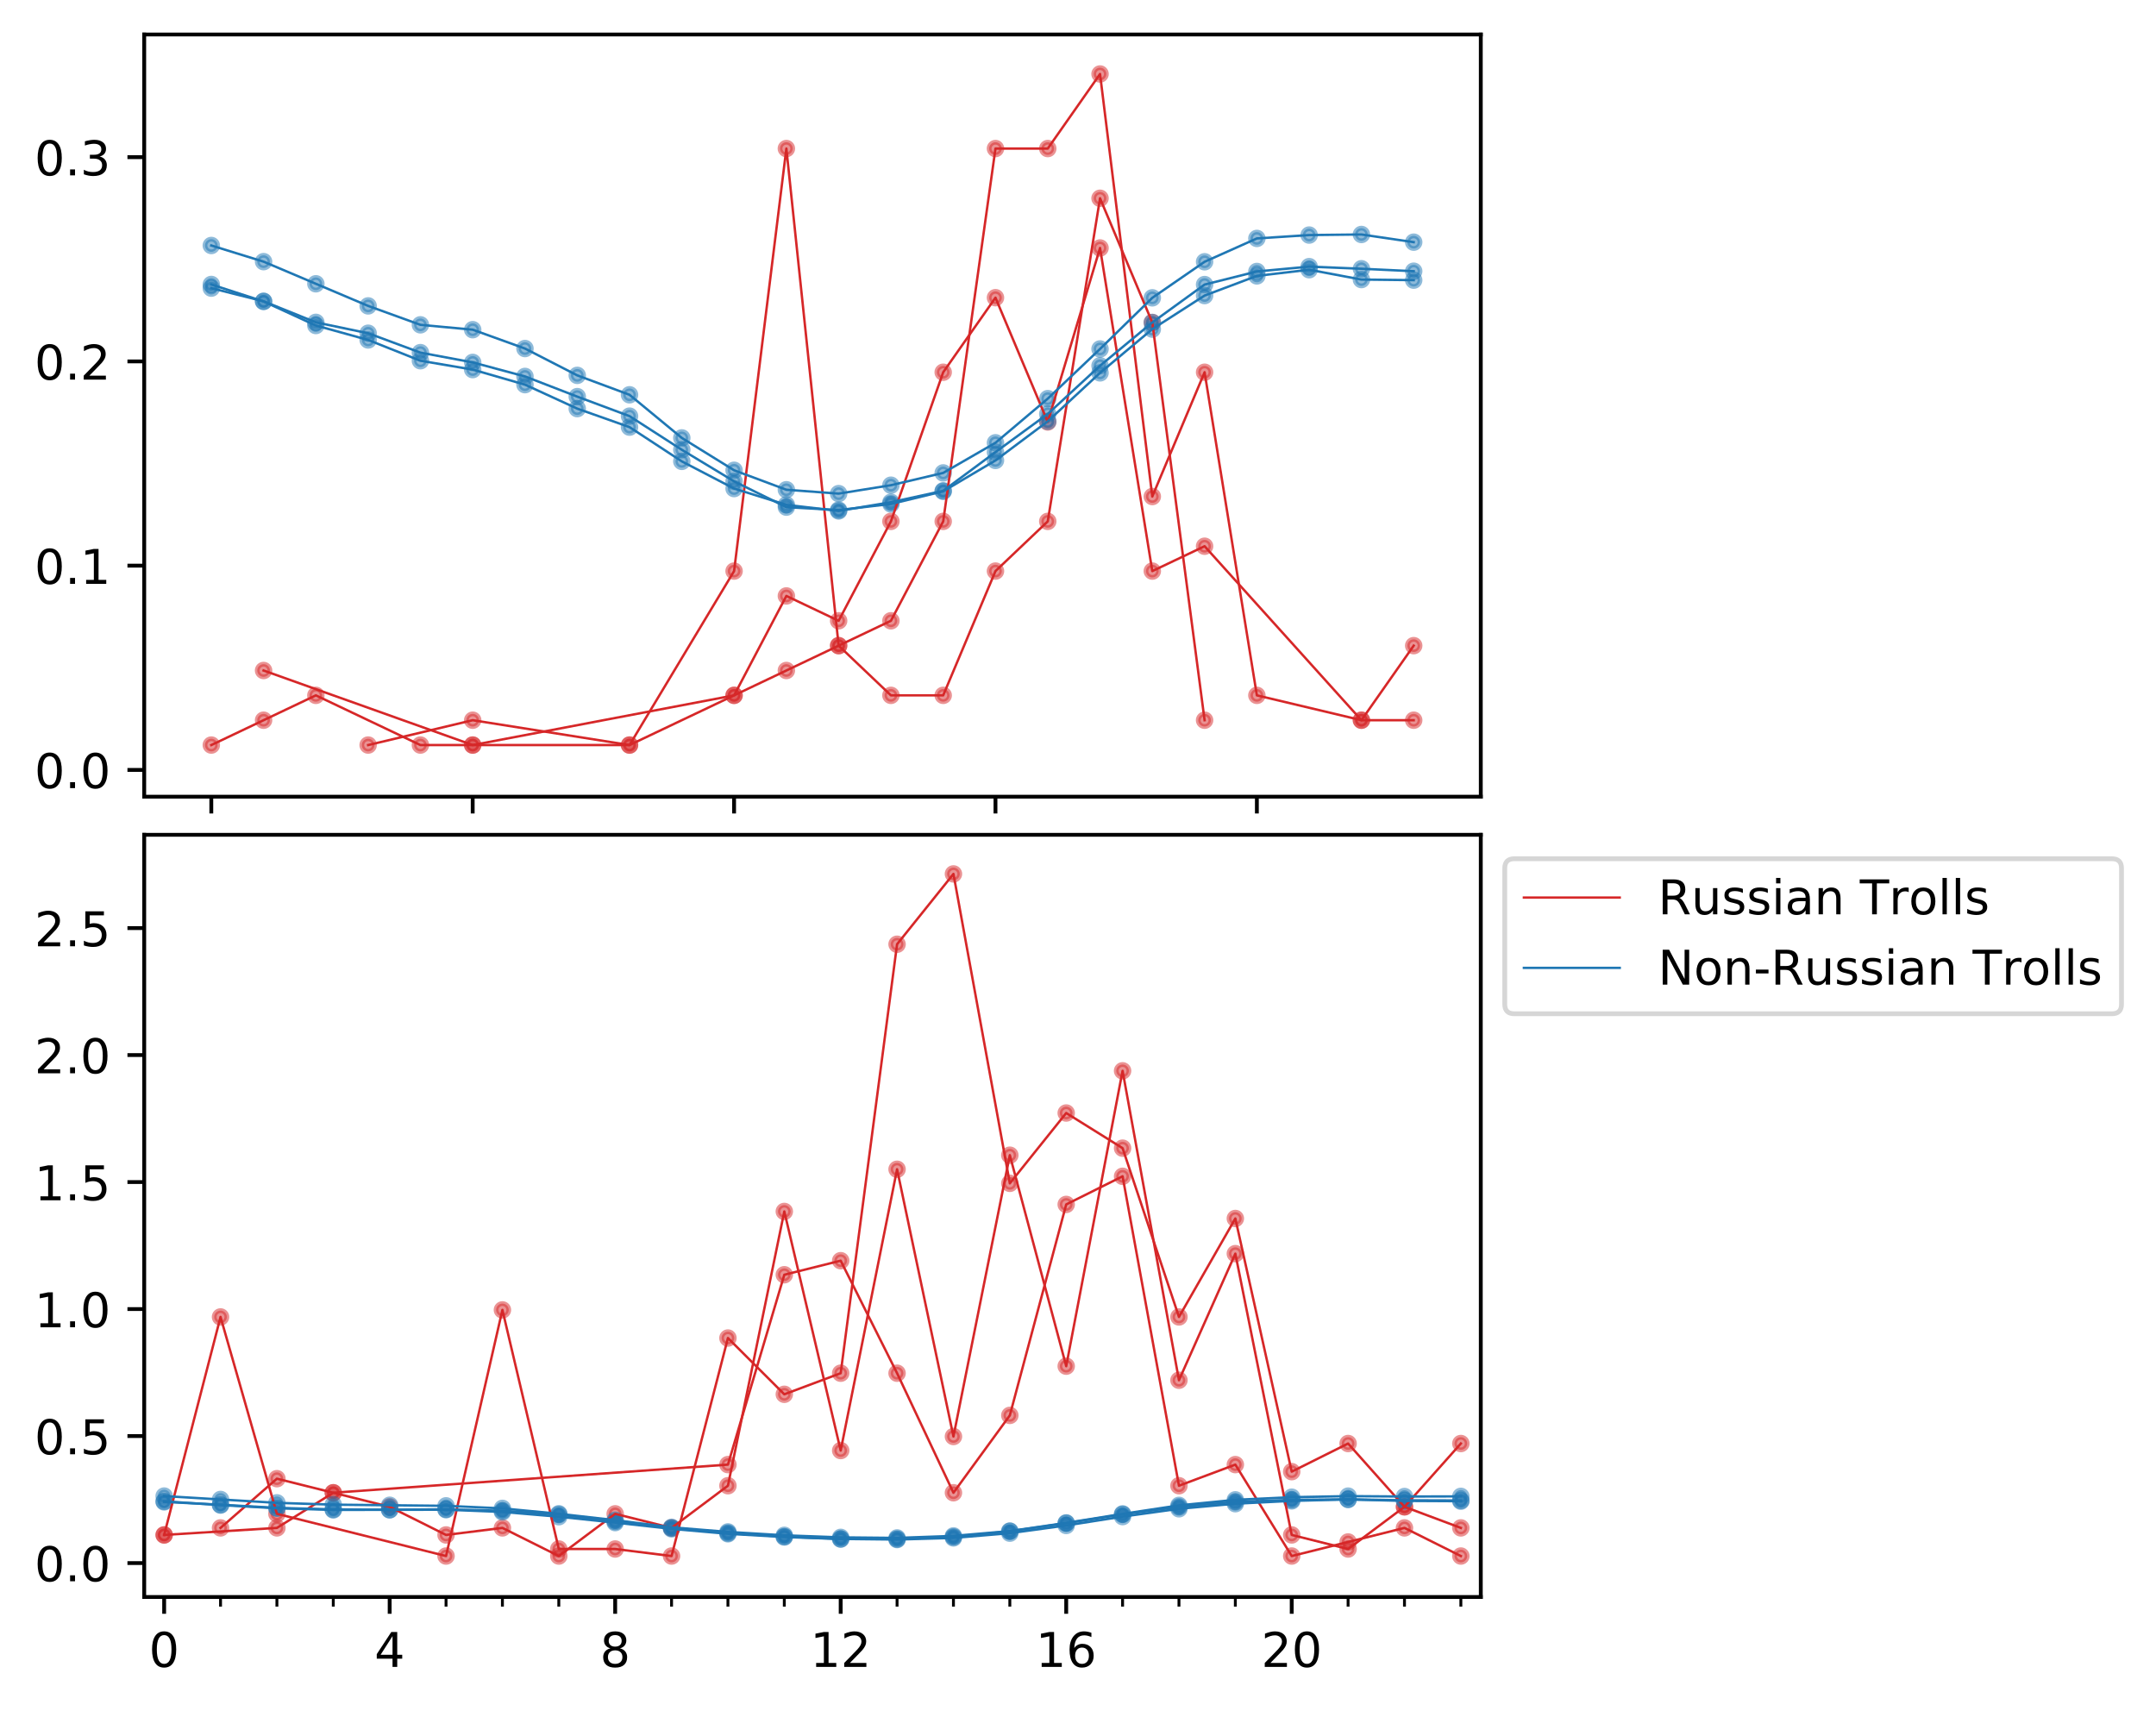 <?xml version="1.0" encoding="utf-8" standalone="no"?>
<!DOCTYPE svg PUBLIC "-//W3C//DTD SVG 1.1//EN"
  "http://www.w3.org/Graphics/SVG/1.1/DTD/svg11.dtd">
<!-- Created with matplotlib (https://matplotlib.org/) -->
<svg height="357.238pt" version="1.1" viewBox="0 0 450.047 357.238" width="450.047pt" xmlns="http://www.w3.org/2000/svg" xmlns:xlink="http://www.w3.org/1999/xlink">
 <defs>
  <style type="text/css">
*{stroke-linecap:butt;stroke-linejoin:round;}
  </style>
 </defs>
 <g id="figure_1">
  <g id="patch_1">
   <path d="M 0 357.238 
L 450.047 357.238 
L 450.047 0 
L 0 0 
z
" style="fill:#ffffff;"/>
  </g>
  <g id="axes_1">
   <g id="patch_2">
    <path d="M 30.103 166.302 
L 309.103 166.302 
L 309.103 7.2 
L 30.103 7.2 
z
" style="fill:#ffffff;"/>
   </g>
   <g id="PathCollection_1">
    <defs>
     <path d="M 0 1.323 
C 0.351 1.323 0.687 1.183 0.935 0.935 
C 1.183 0.687 1.323 0.351 1.323 0 
C 1.323 -0.351 1.183 -0.687 0.935 -0.935 
C 0.687 -1.183 0.351 -1.323 0 -1.323 
C -0.351 -1.323 -0.687 -1.183 -0.935 -0.935 
C -1.183 -0.687 -1.323 -0.351 -1.323 0 
C -1.323 0.351 -1.183 0.687 -0.935 0.935 
C -0.687 1.183 -0.351 1.323 0 1.323 
z
" id="mf1d74586c7" style="stroke:#d62728;stroke-opacity:0.5;"/>
    </defs>
    <g clip-path="url(#pcd4aecd1c7)">
     <use style="fill:#d62728;fill-opacity:0.5;stroke:#d62728;stroke-opacity:0.5;" x="44.108" xlink:href="#mf1d74586c7" y="155.525"/>
     <use style="fill:#d62728;fill-opacity:0.5;stroke:#d62728;stroke-opacity:0.5;" x="55.02" xlink:href="#mf1d74586c7" y="150.337"/>
     <use style="fill:#d62728;fill-opacity:0.5;stroke:#d62728;stroke-opacity:0.5;" x="65.933" xlink:href="#mf1d74586c7" y="145.149"/>
     <use style="fill:#d62728;fill-opacity:0.5;stroke:#d62728;stroke-opacity:0.5;" x="87.758" xlink:href="#mf1d74586c7" y="155.525"/>
     <use style="fill:#d62728;fill-opacity:0.5;stroke:#d62728;stroke-opacity:0.5;" x="98.671" xlink:href="#mf1d74586c7" y="155.525"/>
     <use style="fill:#d62728;fill-opacity:0.5;stroke:#d62728;stroke-opacity:0.5;" x="153.234" xlink:href="#mf1d74586c7" y="145.149"/>
     <use style="fill:#d62728;fill-opacity:0.5;stroke:#d62728;stroke-opacity:0.5;" x="164.147" xlink:href="#mf1d74586c7" y="124.397"/>
     <use style="fill:#d62728;fill-opacity:0.5;stroke:#d62728;stroke-opacity:0.5;" x="175.059" xlink:href="#mf1d74586c7" y="129.585"/>
     <use style="fill:#d62728;fill-opacity:0.5;stroke:#d62728;stroke-opacity:0.5;" x="185.972" xlink:href="#mf1d74586c7" y="108.832"/>
     <use style="fill:#d62728;fill-opacity:0.5;stroke:#d62728;stroke-opacity:0.5;" x="196.885" xlink:href="#mf1d74586c7" y="77.703"/>
     <use style="fill:#d62728;fill-opacity:0.5;stroke:#d62728;stroke-opacity:0.5;" x="207.797" xlink:href="#mf1d74586c7" y="62.139"/>
     <use style="fill:#d62728;fill-opacity:0.5;stroke:#d62728;stroke-opacity:0.5;" x="218.71" xlink:href="#mf1d74586c7" y="88.08"/>
     <use style="fill:#d62728;fill-opacity:0.5;stroke:#d62728;stroke-opacity:0.5;" x="229.623" xlink:href="#mf1d74586c7" y="51.763"/>
     <use style="fill:#d62728;fill-opacity:0.5;stroke:#d62728;stroke-opacity:0.5;" x="240.535" xlink:href="#mf1d74586c7" y="119.209"/>
     <use style="fill:#d62728;fill-opacity:0.5;stroke:#d62728;stroke-opacity:0.5;" x="251.448" xlink:href="#mf1d74586c7" y="114.02"/>
     <use style="fill:#d62728;fill-opacity:0.5;stroke:#d62728;stroke-opacity:0.5;" x="284.186" xlink:href="#mf1d74586c7" y="150.337"/>
     <use style="fill:#d62728;fill-opacity:0.5;stroke:#d62728;stroke-opacity:0.5;" x="295.098" xlink:href="#mf1d74586c7" y="150.337"/>
    </g>
   </g>
   <g id="PathCollection_2">
    <g clip-path="url(#pcd4aecd1c7)">
     <use style="fill:#d62728;fill-opacity:0.5;stroke:#d62728;stroke-opacity:0.5;" x="55.02" xlink:href="#mf1d74586c7" y="139.961"/>
     <use style="fill:#d62728;fill-opacity:0.5;stroke:#d62728;stroke-opacity:0.5;" x="98.671" xlink:href="#mf1d74586c7" y="155.525"/>
     <use style="fill:#d62728;fill-opacity:0.5;stroke:#d62728;stroke-opacity:0.5;" x="131.409" xlink:href="#mf1d74586c7" y="155.525"/>
     <use style="fill:#d62728;fill-opacity:0.5;stroke:#d62728;stroke-opacity:0.5;" x="153.234" xlink:href="#mf1d74586c7" y="119.209"/>
     <use style="fill:#d62728;fill-opacity:0.5;stroke:#d62728;stroke-opacity:0.5;" x="164.147" xlink:href="#mf1d74586c7" y="31.01"/>
     <use style="fill:#d62728;fill-opacity:0.5;stroke:#d62728;stroke-opacity:0.5;" x="175.059" xlink:href="#mf1d74586c7" y="134.773"/>
     <use style="fill:#d62728;fill-opacity:0.5;stroke:#d62728;stroke-opacity:0.5;" x="185.972" xlink:href="#mf1d74586c7" y="129.585"/>
     <use style="fill:#d62728;fill-opacity:0.5;stroke:#d62728;stroke-opacity:0.5;" x="196.885" xlink:href="#mf1d74586c7" y="108.832"/>
     <use style="fill:#d62728;fill-opacity:0.5;stroke:#d62728;stroke-opacity:0.5;" x="207.797" xlink:href="#mf1d74586c7" y="31.01"/>
     <use style="fill:#d62728;fill-opacity:0.5;stroke:#d62728;stroke-opacity:0.5;" x="218.71" xlink:href="#mf1d74586c7" y="31.01"/>
     <use style="fill:#d62728;fill-opacity:0.5;stroke:#d62728;stroke-opacity:0.5;" x="229.623" xlink:href="#mf1d74586c7" y="15.446"/>
     <use style="fill:#d62728;fill-opacity:0.5;stroke:#d62728;stroke-opacity:0.5;" x="240.535" xlink:href="#mf1d74586c7" y="103.644"/>
     <use style="fill:#d62728;fill-opacity:0.5;stroke:#d62728;stroke-opacity:0.5;" x="251.448" xlink:href="#mf1d74586c7" y="77.703"/>
     <use style="fill:#d62728;fill-opacity:0.5;stroke:#d62728;stroke-opacity:0.5;" x="262.361" xlink:href="#mf1d74586c7" y="145.149"/>
     <use style="fill:#d62728;fill-opacity:0.5;stroke:#d62728;stroke-opacity:0.5;" x="284.186" xlink:href="#mf1d74586c7" y="150.337"/>
     <use style="fill:#d62728;fill-opacity:0.5;stroke:#d62728;stroke-opacity:0.5;" x="295.098" xlink:href="#mf1d74586c7" y="134.773"/>
    </g>
   </g>
   <g id="PathCollection_3">
    <g clip-path="url(#pcd4aecd1c7)">
     <use style="fill:#d62728;fill-opacity:0.5;stroke:#d62728;stroke-opacity:0.5;" x="76.846" xlink:href="#mf1d74586c7" y="155.525"/>
     <use style="fill:#d62728;fill-opacity:0.5;stroke:#d62728;stroke-opacity:0.5;" x="98.671" xlink:href="#mf1d74586c7" y="150.337"/>
     <use style="fill:#d62728;fill-opacity:0.5;stroke:#d62728;stroke-opacity:0.5;" x="131.409" xlink:href="#mf1d74586c7" y="155.525"/>
     <use style="fill:#d62728;fill-opacity:0.5;stroke:#d62728;stroke-opacity:0.5;" x="153.234" xlink:href="#mf1d74586c7" y="145.149"/>
     <use style="fill:#d62728;fill-opacity:0.5;stroke:#d62728;stroke-opacity:0.5;" x="164.147" xlink:href="#mf1d74586c7" y="139.961"/>
     <use style="fill:#d62728;fill-opacity:0.5;stroke:#d62728;stroke-opacity:0.5;" x="175.059" xlink:href="#mf1d74586c7" y="134.773"/>
     <use style="fill:#d62728;fill-opacity:0.5;stroke:#d62728;stroke-opacity:0.5;" x="185.972" xlink:href="#mf1d74586c7" y="145.149"/>
     <use style="fill:#d62728;fill-opacity:0.5;stroke:#d62728;stroke-opacity:0.5;" x="196.885" xlink:href="#mf1d74586c7" y="145.149"/>
     <use style="fill:#d62728;fill-opacity:0.5;stroke:#d62728;stroke-opacity:0.5;" x="207.797" xlink:href="#mf1d74586c7" y="119.209"/>
     <use style="fill:#d62728;fill-opacity:0.5;stroke:#d62728;stroke-opacity:0.5;" x="218.71" xlink:href="#mf1d74586c7" y="108.832"/>
     <use style="fill:#d62728;fill-opacity:0.5;stroke:#d62728;stroke-opacity:0.5;" x="229.623" xlink:href="#mf1d74586c7" y="41.386"/>
     <use style="fill:#d62728;fill-opacity:0.5;stroke:#d62728;stroke-opacity:0.5;" x="240.535" xlink:href="#mf1d74586c7" y="67.327"/>
     <use style="fill:#d62728;fill-opacity:0.5;stroke:#d62728;stroke-opacity:0.5;" x="251.448" xlink:href="#mf1d74586c7" y="150.337"/>
    </g>
   </g>
   <g id="PathCollection_4">
    <defs>
     <path d="M 0 1.323 
C 0.351 1.323 0.687 1.183 0.935 0.935 
C 1.183 0.687 1.323 0.351 1.323 0 
C 1.323 -0.351 1.183 -0.687 0.935 -0.935 
C 0.687 -1.183 0.351 -1.323 0 -1.323 
C -0.351 -1.323 -0.687 -1.183 -0.935 -0.935 
C -1.183 -0.687 -1.323 -0.351 -1.323 0 
C -1.323 0.351 -1.183 0.687 -0.935 0.935 
C -0.687 1.183 -0.351 1.323 0 1.323 
z
" id="mc5bae3b6d6" style="stroke:#1f77b4;stroke-opacity:0.5;"/>
    </defs>
    <g clip-path="url(#pcd4aecd1c7)">
     <use style="fill:#1f77b4;fill-opacity:0.5;stroke:#1f77b4;stroke-opacity:0.5;" x="44.108" xlink:href="#mc5bae3b6d6" y="60.146"/>
     <use style="fill:#1f77b4;fill-opacity:0.5;stroke:#1f77b4;stroke-opacity:0.5;" x="55.02" xlink:href="#mc5bae3b6d6" y="62.893"/>
     <use style="fill:#1f77b4;fill-opacity:0.5;stroke:#1f77b4;stroke-opacity:0.5;" x="65.933" xlink:href="#mc5bae3b6d6" y="67.289"/>
     <use style="fill:#1f77b4;fill-opacity:0.5;stroke:#1f77b4;stroke-opacity:0.5;" x="76.846" xlink:href="#mc5bae3b6d6" y="69.561"/>
     <use style="fill:#1f77b4;fill-opacity:0.5;stroke:#1f77b4;stroke-opacity:0.5;" x="87.758" xlink:href="#mc5bae3b6d6" y="73.606"/>
     <use style="fill:#1f77b4;fill-opacity:0.5;stroke:#1f77b4;stroke-opacity:0.5;" x="98.671" xlink:href="#mc5bae3b6d6" y="75.649"/>
     <use style="fill:#1f77b4;fill-opacity:0.5;stroke:#1f77b4;stroke-opacity:0.5;" x="109.584" xlink:href="#mc5bae3b6d6" y="78.576"/>
     <use style="fill:#1f77b4;fill-opacity:0.5;stroke:#1f77b4;stroke-opacity:0.5;" x="120.496" xlink:href="#mc5bae3b6d6" y="82.791"/>
     <use style="fill:#1f77b4;fill-opacity:0.5;stroke:#1f77b4;stroke-opacity:0.5;" x="131.409" xlink:href="#mc5bae3b6d6" y="86.864"/>
     <use style="fill:#1f77b4;fill-opacity:0.5;stroke:#1f77b4;stroke-opacity:0.5;" x="142.322" xlink:href="#mc5bae3b6d6" y="93.887"/>
     <use style="fill:#1f77b4;fill-opacity:0.5;stroke:#1f77b4;stroke-opacity:0.5;" x="153.234" xlink:href="#mc5bae3b6d6" y="100.475"/>
     <use style="fill:#1f77b4;fill-opacity:0.5;stroke:#1f77b4;stroke-opacity:0.5;" x="164.147" xlink:href="#mc5bae3b6d6" y="105.862"/>
     <use style="fill:#1f77b4;fill-opacity:0.5;stroke:#1f77b4;stroke-opacity:0.5;" x="175.059" xlink:href="#mc5bae3b6d6" y="106.47"/>
     <use style="fill:#1f77b4;fill-opacity:0.5;stroke:#1f77b4;stroke-opacity:0.5;" x="185.972" xlink:href="#mc5bae3b6d6" y="105.201"/>
     <use style="fill:#1f77b4;fill-opacity:0.5;stroke:#1f77b4;stroke-opacity:0.5;" x="196.885" xlink:href="#mc5bae3b6d6" y="102.561"/>
     <use style="fill:#1f77b4;fill-opacity:0.5;stroke:#1f77b4;stroke-opacity:0.5;" x="207.797" xlink:href="#mc5bae3b6d6" y="96.111"/>
     <use style="fill:#1f77b4;fill-opacity:0.5;stroke:#1f77b4;stroke-opacity:0.5;" x="218.71" xlink:href="#mc5bae3b6d6" y="87.948"/>
     <use style="fill:#1f77b4;fill-opacity:0.5;stroke:#1f77b4;stroke-opacity:0.5;" x="229.623" xlink:href="#mc5bae3b6d6" y="77.833"/>
     <use style="fill:#1f77b4;fill-opacity:0.5;stroke:#1f77b4;stroke-opacity:0.5;" x="240.535" xlink:href="#mc5bae3b6d6" y="68.699"/>
     <use style="fill:#1f77b4;fill-opacity:0.5;stroke:#1f77b4;stroke-opacity:0.5;" x="251.448" xlink:href="#mc5bae3b6d6" y="61.695"/>
     <use style="fill:#1f77b4;fill-opacity:0.5;stroke:#1f77b4;stroke-opacity:0.5;" x="262.361" xlink:href="#mc5bae3b6d6" y="57.592"/>
     <use style="fill:#1f77b4;fill-opacity:0.5;stroke:#1f77b4;stroke-opacity:0.5;" x="273.273" xlink:href="#mc5bae3b6d6" y="56.301"/>
     <use style="fill:#1f77b4;fill-opacity:0.5;stroke:#1f77b4;stroke-opacity:0.5;" x="284.186" xlink:href="#mc5bae3b6d6" y="58.355"/>
     <use style="fill:#1f77b4;fill-opacity:0.5;stroke:#1f77b4;stroke-opacity:0.5;" x="295.098" xlink:href="#mc5bae3b6d6" y="58.478"/>
    </g>
   </g>
   <g id="PathCollection_5">
    <g clip-path="url(#pcd4aecd1c7)">
     <use style="fill:#1f77b4;fill-opacity:0.5;stroke:#1f77b4;stroke-opacity:0.5;" x="44.108" xlink:href="#mc5bae3b6d6" y="51.244"/>
     <use style="fill:#1f77b4;fill-opacity:0.5;stroke:#1f77b4;stroke-opacity:0.5;" x="55.02" xlink:href="#mc5bae3b6d6" y="54.616"/>
     <use style="fill:#1f77b4;fill-opacity:0.5;stroke:#1f77b4;stroke-opacity:0.5;" x="65.933" xlink:href="#mc5bae3b6d6" y="59.236"/>
     <use style="fill:#1f77b4;fill-opacity:0.5;stroke:#1f77b4;stroke-opacity:0.5;" x="76.846" xlink:href="#mc5bae3b6d6" y="63.854"/>
     <use style="fill:#1f77b4;fill-opacity:0.5;stroke:#1f77b4;stroke-opacity:0.5;" x="87.758" xlink:href="#mc5bae3b6d6" y="67.804"/>
     <use style="fill:#1f77b4;fill-opacity:0.5;stroke:#1f77b4;stroke-opacity:0.5;" x="98.671" xlink:href="#mc5bae3b6d6" y="68.82"/>
     <use style="fill:#1f77b4;fill-opacity:0.5;stroke:#1f77b4;stroke-opacity:0.5;" x="109.584" xlink:href="#mc5bae3b6d6" y="72.755"/>
     <use style="fill:#1f77b4;fill-opacity:0.5;stroke:#1f77b4;stroke-opacity:0.5;" x="120.496" xlink:href="#mc5bae3b6d6" y="78.355"/>
     <use style="fill:#1f77b4;fill-opacity:0.5;stroke:#1f77b4;stroke-opacity:0.5;" x="131.409" xlink:href="#mc5bae3b6d6" y="82.409"/>
     <use style="fill:#1f77b4;fill-opacity:0.5;stroke:#1f77b4;stroke-opacity:0.5;" x="142.322" xlink:href="#mc5bae3b6d6" y="91.412"/>
     <use style="fill:#1f77b4;fill-opacity:0.5;stroke:#1f77b4;stroke-opacity:0.5;" x="153.234" xlink:href="#mc5bae3b6d6" y="98.165"/>
     <use style="fill:#1f77b4;fill-opacity:0.5;stroke:#1f77b4;stroke-opacity:0.5;" x="164.147" xlink:href="#mc5bae3b6d6" y="102.229"/>
     <use style="fill:#1f77b4;fill-opacity:0.5;stroke:#1f77b4;stroke-opacity:0.5;" x="175.059" xlink:href="#mc5bae3b6d6" y="103.038"/>
     <use style="fill:#1f77b4;fill-opacity:0.5;stroke:#1f77b4;stroke-opacity:0.5;" x="185.972" xlink:href="#mc5bae3b6d6" y="101.282"/>
     <use style="fill:#1f77b4;fill-opacity:0.5;stroke:#1f77b4;stroke-opacity:0.5;" x="196.885" xlink:href="#mc5bae3b6d6" y="98.716"/>
     <use style="fill:#1f77b4;fill-opacity:0.5;stroke:#1f77b4;stroke-opacity:0.5;" x="207.797" xlink:href="#mc5bae3b6d6" y="92.427"/>
     <use style="fill:#1f77b4;fill-opacity:0.5;stroke:#1f77b4;stroke-opacity:0.5;" x="218.71" xlink:href="#mc5bae3b6d6" y="83.212"/>
     <use style="fill:#1f77b4;fill-opacity:0.5;stroke:#1f77b4;stroke-opacity:0.5;" x="229.623" xlink:href="#mc5bae3b6d6" y="72.84"/>
     <use style="fill:#1f77b4;fill-opacity:0.5;stroke:#1f77b4;stroke-opacity:0.5;" x="240.535" xlink:href="#mc5bae3b6d6" y="62.168"/>
     <use style="fill:#1f77b4;fill-opacity:0.5;stroke:#1f77b4;stroke-opacity:0.5;" x="251.448" xlink:href="#mc5bae3b6d6" y="54.643"/>
     <use style="fill:#1f77b4;fill-opacity:0.5;stroke:#1f77b4;stroke-opacity:0.5;" x="262.361" xlink:href="#mc5bae3b6d6" y="49.77"/>
     <use style="fill:#1f77b4;fill-opacity:0.5;stroke:#1f77b4;stroke-opacity:0.5;" x="273.273" xlink:href="#mc5bae3b6d6" y="49.068"/>
     <use style="fill:#1f77b4;fill-opacity:0.5;stroke:#1f77b4;stroke-opacity:0.5;" x="284.186" xlink:href="#mc5bae3b6d6" y="48.945"/>
     <use style="fill:#1f77b4;fill-opacity:0.5;stroke:#1f77b4;stroke-opacity:0.5;" x="295.098" xlink:href="#mc5bae3b6d6" y="50.55"/>
    </g>
   </g>
   <g id="PathCollection_6">
    <g clip-path="url(#pcd4aecd1c7)">
     <use style="fill:#1f77b4;fill-opacity:0.5;stroke:#1f77b4;stroke-opacity:0.5;" x="44.108" xlink:href="#mc5bae3b6d6" y="59.381"/>
     <use style="fill:#1f77b4;fill-opacity:0.5;stroke:#1f77b4;stroke-opacity:0.5;" x="55.02" xlink:href="#mc5bae3b6d6" y="62.921"/>
     <use style="fill:#1f77b4;fill-opacity:0.5;stroke:#1f77b4;stroke-opacity:0.5;" x="65.933" xlink:href="#mc5bae3b6d6" y="67.947"/>
     <use style="fill:#1f77b4;fill-opacity:0.5;stroke:#1f77b4;stroke-opacity:0.5;" x="76.846" xlink:href="#mc5bae3b6d6" y="70.962"/>
     <use style="fill:#1f77b4;fill-opacity:0.5;stroke:#1f77b4;stroke-opacity:0.5;" x="87.758" xlink:href="#mc5bae3b6d6" y="75.3"/>
     <use style="fill:#1f77b4;fill-opacity:0.5;stroke:#1f77b4;stroke-opacity:0.5;" x="98.671" xlink:href="#mc5bae3b6d6" y="77.148"/>
     <use style="fill:#1f77b4;fill-opacity:0.5;stroke:#1f77b4;stroke-opacity:0.5;" x="109.584" xlink:href="#mc5bae3b6d6" y="80.292"/>
     <use style="fill:#1f77b4;fill-opacity:0.5;stroke:#1f77b4;stroke-opacity:0.5;" x="120.496" xlink:href="#mc5bae3b6d6" y="85.295"/>
     <use style="fill:#1f77b4;fill-opacity:0.5;stroke:#1f77b4;stroke-opacity:0.5;" x="131.409" xlink:href="#mc5bae3b6d6" y="89.159"/>
     <use style="fill:#1f77b4;fill-opacity:0.5;stroke:#1f77b4;stroke-opacity:0.5;" x="142.322" xlink:href="#mc5bae3b6d6" y="96.306"/>
     <use style="fill:#1f77b4;fill-opacity:0.5;stroke:#1f77b4;stroke-opacity:0.5;" x="153.234" xlink:href="#mc5bae3b6d6" y="101.984"/>
     <use style="fill:#1f77b4;fill-opacity:0.5;stroke:#1f77b4;stroke-opacity:0.5;" x="164.147" xlink:href="#mc5bae3b6d6" y="105.381"/>
     <use style="fill:#1f77b4;fill-opacity:0.5;stroke:#1f77b4;stroke-opacity:0.5;" x="175.059" xlink:href="#mc5bae3b6d6" y="106.655"/>
     <use style="fill:#1f77b4;fill-opacity:0.5;stroke:#1f77b4;stroke-opacity:0.5;" x="185.972" xlink:href="#mc5bae3b6d6" y="104.835"/>
     <use style="fill:#1f77b4;fill-opacity:0.5;stroke:#1f77b4;stroke-opacity:0.5;" x="196.885" xlink:href="#mc5bae3b6d6" y="102.453"/>
     <use style="fill:#1f77b4;fill-opacity:0.5;stroke:#1f77b4;stroke-opacity:0.5;" x="207.797" xlink:href="#mc5bae3b6d6" y="94.374"/>
     <use style="fill:#1f77b4;fill-opacity:0.5;stroke:#1f77b4;stroke-opacity:0.5;" x="218.71" xlink:href="#mc5bae3b6d6" y="86.405"/>
     <use style="fill:#1f77b4;fill-opacity:0.5;stroke:#1f77b4;stroke-opacity:0.5;" x="229.623" xlink:href="#mc5bae3b6d6" y="76.344"/>
     <use style="fill:#1f77b4;fill-opacity:0.5;stroke:#1f77b4;stroke-opacity:0.5;" x="240.535" xlink:href="#mc5bae3b6d6" y="67.308"/>
     <use style="fill:#1f77b4;fill-opacity:0.5;stroke:#1f77b4;stroke-opacity:0.5;" x="251.448" xlink:href="#mc5bae3b6d6" y="59.401"/>
     <use style="fill:#1f77b4;fill-opacity:0.5;stroke:#1f77b4;stroke-opacity:0.5;" x="262.361" xlink:href="#mc5bae3b6d6" y="56.667"/>
     <use style="fill:#1f77b4;fill-opacity:0.5;stroke:#1f77b4;stroke-opacity:0.5;" x="273.273" xlink:href="#mc5bae3b6d6" y="55.657"/>
     <use style="fill:#1f77b4;fill-opacity:0.5;stroke:#1f77b4;stroke-opacity:0.5;" x="284.186" xlink:href="#mc5bae3b6d6" y="56.098"/>
     <use style="fill:#1f77b4;fill-opacity:0.5;stroke:#1f77b4;stroke-opacity:0.5;" x="295.098" xlink:href="#mc5bae3b6d6" y="56.612"/>
    </g>
   </g>
   <g id="matplotlib.axis_1">
    <g id="xtick_1">
     <g id="line2d_1">
      <defs>
       <path d="M 0 0 
L 0 3.5 
" id="m47a24961df" style="stroke:#000000;stroke-width:0.8;"/>
      </defs>
      <g>
       <use style="stroke:#000000;stroke-width:0.8;" x="44.108" xlink:href="#m47a24961df" y="166.302"/>
      </g>
     </g>
    </g>
    <g id="xtick_2">
     <g id="line2d_2">
      <g>
       <use style="stroke:#000000;stroke-width:0.8;" x="98.671" xlink:href="#m47a24961df" y="166.302"/>
      </g>
     </g>
    </g>
    <g id="xtick_3">
     <g id="line2d_3">
      <g>
       <use style="stroke:#000000;stroke-width:0.8;" x="153.234" xlink:href="#m47a24961df" y="166.302"/>
      </g>
     </g>
    </g>
    <g id="xtick_4">
     <g id="line2d_4">
      <g>
       <use style="stroke:#000000;stroke-width:0.8;" x="207.797" xlink:href="#m47a24961df" y="166.302"/>
      </g>
     </g>
    </g>
    <g id="xtick_5">
     <g id="line2d_5">
      <g>
       <use style="stroke:#000000;stroke-width:0.8;" x="262.361" xlink:href="#m47a24961df" y="166.302"/>
      </g>
     </g>
    </g>
   </g>
   <g id="matplotlib.axis_2">
    <g id="ytick_1">
     <g id="line2d_6">
      <defs>
       <path d="M 0 0 
L -3.5 0 
" id="m1cd9e0c1af" style="stroke:#000000;stroke-width:0.8;"/>
      </defs>
      <g>
       <use style="stroke:#000000;stroke-width:0.8;" x="30.103" xlink:href="#m1cd9e0c1af" y="160.714"/>
      </g>
     </g>
     <g id="text_1">
      <!-- 0.0 -->
      <defs>
       <path d="M 31.781 66.406 
Q 24.172 66.406 20.328 58.906 
Q 16.5 51.422 16.5 36.375 
Q 16.5 21.391 20.328 13.891 
Q 24.172 6.391 31.781 6.391 
Q 39.453 6.391 43.281 13.891 
Q 47.125 21.391 47.125 36.375 
Q 47.125 51.422 43.281 58.906 
Q 39.453 66.406 31.781 66.406 
z
M 31.781 74.219 
Q 44.047 74.219 50.516 64.516 
Q 56.984 54.828 56.984 36.375 
Q 56.984 17.969 50.516 8.266 
Q 44.047 -1.422 31.781 -1.422 
Q 19.531 -1.422 13.062 8.266 
Q 6.594 17.969 6.594 36.375 
Q 6.594 54.828 13.062 64.516 
Q 19.531 74.219 31.781 74.219 
z
" id="DejaVuSans-48"/>
       <path d="M 10.688 12.406 
L 21 12.406 
L 21 0 
L 10.688 0 
z
" id="DejaVuSans-46"/>
      </defs>
      <g transform="translate(7.2 164.513)scale(0.1 -0.1)">
       <use xlink:href="#DejaVuSans-48"/>
       <use x="63.623" xlink:href="#DejaVuSans-46"/>
       <use x="95.41" xlink:href="#DejaVuSans-48"/>
      </g>
     </g>
    </g>
    <g id="ytick_2">
     <g id="line2d_7">
      <g>
       <use style="stroke:#000000;stroke-width:0.8;" x="30.103" xlink:href="#m1cd9e0c1af" y="118.078"/>
      </g>
     </g>
     <g id="text_2">
      <!-- 0.1 -->
      <defs>
       <path d="M 12.406 8.297 
L 28.516 8.297 
L 28.516 63.922 
L 10.984 60.406 
L 10.984 69.391 
L 28.422 72.906 
L 38.281 72.906 
L 38.281 8.297 
L 54.391 8.297 
L 54.391 0 
L 12.406 0 
z
" id="DejaVuSans-49"/>
      </defs>
      <g transform="translate(7.2 121.877)scale(0.1 -0.1)">
       <use xlink:href="#DejaVuSans-48"/>
       <use x="63.623" xlink:href="#DejaVuSans-46"/>
       <use x="95.41" xlink:href="#DejaVuSans-49"/>
      </g>
     </g>
    </g>
    <g id="ytick_3">
     <g id="line2d_8">
      <g>
       <use style="stroke:#000000;stroke-width:0.8;" x="30.103" xlink:href="#m1cd9e0c1af" y="75.441"/>
      </g>
     </g>
     <g id="text_3">
      <!-- 0.2 -->
      <defs>
       <path d="M 19.188 8.297 
L 53.609 8.297 
L 53.609 0 
L 7.328 0 
L 7.328 8.297 
Q 12.938 14.109 22.625 23.891 
Q 32.328 33.688 34.812 36.531 
Q 39.547 41.844 41.422 45.531 
Q 43.312 49.219 43.312 52.781 
Q 43.312 58.594 39.234 62.25 
Q 35.156 65.922 28.609 65.922 
Q 23.969 65.922 18.812 64.312 
Q 13.672 62.703 7.812 59.422 
L 7.812 69.391 
Q 13.766 71.781 18.938 73 
Q 24.125 74.219 28.422 74.219 
Q 39.75 74.219 46.484 68.547 
Q 53.219 62.891 53.219 53.422 
Q 53.219 48.922 51.531 44.891 
Q 49.859 40.875 45.406 35.406 
Q 44.188 33.984 37.641 27.219 
Q 31.109 20.453 19.188 8.297 
z
" id="DejaVuSans-50"/>
      </defs>
      <g transform="translate(7.2 79.241)scale(0.1 -0.1)">
       <use xlink:href="#DejaVuSans-48"/>
       <use x="63.623" xlink:href="#DejaVuSans-46"/>
       <use x="95.41" xlink:href="#DejaVuSans-50"/>
      </g>
     </g>
    </g>
    <g id="ytick_4">
     <g id="line2d_9">
      <g>
       <use style="stroke:#000000;stroke-width:0.8;" x="30.103" xlink:href="#m1cd9e0c1af" y="32.805"/>
      </g>
     </g>
     <g id="text_4">
      <!-- 0.3 -->
      <defs>
       <path d="M 40.578 39.312 
Q 47.656 37.797 51.625 33 
Q 55.609 28.219 55.609 21.188 
Q 55.609 10.406 48.188 4.484 
Q 40.766 -1.422 27.094 -1.422 
Q 22.516 -1.422 17.656 -0.516 
Q 12.797 0.391 7.625 2.203 
L 7.625 11.719 
Q 11.719 9.328 16.594 8.109 
Q 21.484 6.891 26.812 6.891 
Q 36.078 6.891 40.938 10.547 
Q 45.797 14.203 45.797 21.188 
Q 45.797 27.641 41.281 31.266 
Q 36.766 34.906 28.719 34.906 
L 20.219 34.906 
L 20.219 43.016 
L 29.109 43.016 
Q 36.375 43.016 40.234 45.922 
Q 44.094 48.828 44.094 54.297 
Q 44.094 59.906 40.109 62.906 
Q 36.141 65.922 28.719 65.922 
Q 24.656 65.922 20.016 65.031 
Q 15.375 64.156 9.812 62.312 
L 9.812 71.094 
Q 15.438 72.656 20.344 73.438 
Q 25.25 74.219 29.594 74.219 
Q 40.828 74.219 47.359 69.109 
Q 53.906 64.016 53.906 55.328 
Q 53.906 49.266 50.438 45.094 
Q 46.969 40.922 40.578 39.312 
z
" id="DejaVuSans-51"/>
      </defs>
      <g transform="translate(7.2 36.605)scale(0.1 -0.1)">
       <use xlink:href="#DejaVuSans-48"/>
       <use x="63.623" xlink:href="#DejaVuSans-46"/>
       <use x="95.41" xlink:href="#DejaVuSans-51"/>
      </g>
     </g>
    </g>
   </g>
   <g id="line2d_10">
    <path clip-path="url(#pcd4aecd1c7)" d="M 44.108 155.525 
L 55.02 150.337 
L 65.933 145.149 
L 87.758 155.525 
L 98.671 155.525 
L 153.234 145.149 
L 164.147 124.397 
L 175.059 129.585 
L 185.972 108.832 
L 196.885 77.703 
L 207.797 62.139 
L 218.71 88.08 
L 229.623 51.763 
L 240.535 119.209 
L 251.448 114.02 
L 284.186 150.337 
L 295.098 150.337 
" style="fill:none;stroke:#d62728;stroke-linecap:square;stroke-width:0.5;"/>
   </g>
   <g id="line2d_11">
    <path clip-path="url(#pcd4aecd1c7)" d="M 55.02 139.961 
L 98.671 155.525 
L 131.409 155.525 
L 153.234 119.209 
L 164.147 31.01 
L 175.059 134.773 
L 185.972 129.585 
L 196.885 108.832 
L 207.797 31.01 
L 218.71 31.01 
L 229.623 15.446 
L 240.535 103.644 
L 251.448 77.703 
L 262.361 145.149 
L 284.186 150.337 
L 295.098 134.773 
" style="fill:none;stroke:#d62728;stroke-linecap:square;stroke-width:0.5;"/>
   </g>
   <g id="line2d_12">
    <path clip-path="url(#pcd4aecd1c7)" d="M 76.846 155.525 
L 98.671 150.337 
L 131.409 155.525 
L 153.234 145.149 
L 164.147 139.961 
L 175.059 134.773 
L 185.972 145.149 
L 196.885 145.149 
L 207.797 119.209 
L 218.71 108.832 
L 229.623 41.386 
L 240.535 67.327 
L 251.448 150.337 
" style="fill:none;stroke:#d62728;stroke-linecap:square;stroke-width:0.5;"/>
   </g>
   <g id="line2d_13">
    <path clip-path="url(#pcd4aecd1c7)" d="M 44.108 60.146 
L 55.02 62.893 
L 65.933 67.289 
L 76.846 69.561 
L 87.758 73.606 
L 98.671 75.649 
L 109.584 78.576 
L 120.496 82.791 
L 131.409 86.864 
L 142.322 93.887 
L 153.234 100.475 
L 164.147 105.862 
L 175.059 106.47 
L 185.972 105.201 
L 196.885 102.561 
L 207.797 96.111 
L 218.71 87.948 
L 229.623 77.833 
L 240.535 68.699 
L 251.448 61.695 
L 262.361 57.592 
L 273.273 56.301 
L 284.186 58.355 
L 295.098 58.478 
" style="fill:none;stroke:#1f77b4;stroke-linecap:square;stroke-width:0.5;"/>
   </g>
   <g id="line2d_14">
    <path clip-path="url(#pcd4aecd1c7)" d="M 44.108 51.244 
L 55.02 54.616 
L 65.933 59.236 
L 76.846 63.854 
L 87.758 67.804 
L 98.671 68.82 
L 109.584 72.755 
L 120.496 78.355 
L 131.409 82.409 
L 142.322 91.412 
L 153.234 98.165 
L 164.147 102.229 
L 175.059 103.038 
L 185.972 101.282 
L 196.885 98.716 
L 207.797 92.427 
L 218.71 83.212 
L 229.623 72.84 
L 240.535 62.168 
L 251.448 54.643 
L 262.361 49.77 
L 273.273 49.068 
L 284.186 48.945 
L 295.098 50.55 
" style="fill:none;stroke:#1f77b4;stroke-linecap:square;stroke-width:0.5;"/>
   </g>
   <g id="line2d_15">
    <path clip-path="url(#pcd4aecd1c7)" d="M 44.108 59.381 
L 55.02 62.921 
L 65.933 67.947 
L 76.846 70.962 
L 87.758 75.3 
L 98.671 77.148 
L 109.584 80.292 
L 120.496 85.295 
L 131.409 89.159 
L 142.322 96.306 
L 153.234 101.984 
L 164.147 105.381 
L 175.059 106.655 
L 185.972 104.835 
L 196.885 102.453 
L 207.797 94.374 
L 218.71 86.405 
L 229.623 76.344 
L 240.535 67.308 
L 251.448 59.401 
L 262.361 56.667 
L 273.273 55.657 
L 284.186 56.098 
L 295.098 56.612 
" style="fill:none;stroke:#1f77b4;stroke-linecap:square;stroke-width:0.5;"/>
   </g>
   <g id="patch_3">
    <path d="M 30.103 166.302 
L 30.103 7.2 
" style="fill:none;stroke:#000000;stroke-linecap:square;stroke-linejoin:miter;stroke-width:0.8;"/>
   </g>
   <g id="patch_4">
    <path d="M 309.103 166.302 
L 309.103 7.2 
" style="fill:none;stroke:#000000;stroke-linecap:square;stroke-linejoin:miter;stroke-width:0.8;"/>
   </g>
   <g id="patch_5">
    <path d="M 30.103 166.302 
L 309.103 166.302 
" style="fill:none;stroke:#000000;stroke-linecap:square;stroke-linejoin:miter;stroke-width:0.8;"/>
   </g>
   <g id="patch_6">
    <path d="M 30.103 7.2 
L 309.103 7.2 
" style="fill:none;stroke:#000000;stroke-linecap:square;stroke-linejoin:miter;stroke-width:0.8;"/>
   </g>
  </g>
  <g id="axes_2">
   <g id="patch_7">
    <path d="M 30.103 333.36 
L 309.103 333.36 
L 309.103 174.258 
L 30.103 174.258 
z
" style="fill:#ffffff;"/>
   </g>
   <g id="PathCollection_7">
    <g clip-path="url(#pb6f899a6f3)">
     <use style="fill:#d62728;fill-opacity:0.5;stroke:#d62728;stroke-opacity:0.5;" x="34.265" xlink:href="#mf1d74586c7" y="320.405"/>
     <use style="fill:#d62728;fill-opacity:0.5;stroke:#d62728;stroke-opacity:0.5;" x="57.802" xlink:href="#mf1d74586c7" y="318.937"/>
     <use style="fill:#d62728;fill-opacity:0.5;stroke:#d62728;stroke-opacity:0.5;" x="69.571" xlink:href="#mf1d74586c7" y="311.598"/>
     <use style="fill:#d62728;fill-opacity:0.5;stroke:#d62728;stroke-opacity:0.5;" x="81.339" xlink:href="#mf1d74586c7" y="314.534"/>
     <use style="fill:#d62728;fill-opacity:0.5;stroke:#d62728;stroke-opacity:0.5;" x="93.108" xlink:href="#mf1d74586c7" y="320.405"/>
     <use style="fill:#d62728;fill-opacity:0.5;stroke:#d62728;stroke-opacity:0.5;" x="104.876" xlink:href="#mf1d74586c7" y="318.937"/>
     <use style="fill:#d62728;fill-opacity:0.5;stroke:#d62728;stroke-opacity:0.5;" x="116.645" xlink:href="#mf1d74586c7" y="324.809"/>
     <use style="fill:#d62728;fill-opacity:0.5;stroke:#d62728;stroke-opacity:0.5;" x="128.413" xlink:href="#mf1d74586c7" y="316.001"/>
     <use style="fill:#d62728;fill-opacity:0.5;stroke:#d62728;stroke-opacity:0.5;" x="140.182" xlink:href="#mf1d74586c7" y="318.937"/>
     <use style="fill:#d62728;fill-opacity:0.5;stroke:#d62728;stroke-opacity:0.5;" x="151.95" xlink:href="#mf1d74586c7" y="310.13"/>
     <use style="fill:#d62728;fill-opacity:0.5;stroke:#d62728;stroke-opacity:0.5;" x="163.719" xlink:href="#mf1d74586c7" y="252.882"/>
     <use style="fill:#d62728;fill-opacity:0.5;stroke:#d62728;stroke-opacity:0.5;" x="175.487" xlink:href="#mf1d74586c7" y="302.79"/>
     <use style="fill:#d62728;fill-opacity:0.5;stroke:#d62728;stroke-opacity:0.5;" x="187.256" xlink:href="#mf1d74586c7" y="244.075"/>
     <use style="fill:#d62728;fill-opacity:0.5;stroke:#d62728;stroke-opacity:0.5;" x="199.024" xlink:href="#mf1d74586c7" y="299.855"/>
     <use style="fill:#d62728;fill-opacity:0.5;stroke:#d62728;stroke-opacity:0.5;" x="210.793" xlink:href="#mf1d74586c7" y="241.139"/>
     <use style="fill:#d62728;fill-opacity:0.5;stroke:#d62728;stroke-opacity:0.5;" x="222.562" xlink:href="#mf1d74586c7" y="285.176"/>
     <use style="fill:#d62728;fill-opacity:0.5;stroke:#d62728;stroke-opacity:0.5;" x="234.33" xlink:href="#mf1d74586c7" y="223.525"/>
     <use style="fill:#d62728;fill-opacity:0.5;stroke:#d62728;stroke-opacity:0.5;" x="246.099" xlink:href="#mf1d74586c7" y="288.112"/>
     <use style="fill:#d62728;fill-opacity:0.5;stroke:#d62728;stroke-opacity:0.5;" x="257.867" xlink:href="#mf1d74586c7" y="261.69"/>
     <use style="fill:#d62728;fill-opacity:0.5;stroke:#d62728;stroke-opacity:0.5;" x="269.636" xlink:href="#mf1d74586c7" y="320.405"/>
     <use style="fill:#d62728;fill-opacity:0.5;stroke:#d62728;stroke-opacity:0.5;" x="281.404" xlink:href="#mf1d74586c7" y="323.341"/>
     <use style="fill:#d62728;fill-opacity:0.5;stroke:#d62728;stroke-opacity:0.5;" x="293.173" xlink:href="#mf1d74586c7" y="314.534"/>
     <use style="fill:#d62728;fill-opacity:0.5;stroke:#d62728;stroke-opacity:0.5;" x="304.941" xlink:href="#mf1d74586c7" y="318.937"/>
    </g>
   </g>
   <g id="PathCollection_8">
    <g clip-path="url(#pb6f899a6f3)">
     <use style="fill:#d62728;fill-opacity:0.5;stroke:#d62728;stroke-opacity:0.5;" x="34.265" xlink:href="#mf1d74586c7" y="320.405"/>
     <use style="fill:#d62728;fill-opacity:0.5;stroke:#d62728;stroke-opacity:0.5;" x="46.034" xlink:href="#mf1d74586c7" y="274.901"/>
     <use style="fill:#d62728;fill-opacity:0.5;stroke:#d62728;stroke-opacity:0.5;" x="57.802" xlink:href="#mf1d74586c7" y="316.001"/>
     <use style="fill:#d62728;fill-opacity:0.5;stroke:#d62728;stroke-opacity:0.5;" x="93.108" xlink:href="#mf1d74586c7" y="324.809"/>
     <use style="fill:#d62728;fill-opacity:0.5;stroke:#d62728;stroke-opacity:0.5;" x="104.876" xlink:href="#mf1d74586c7" y="273.433"/>
     <use style="fill:#d62728;fill-opacity:0.5;stroke:#d62728;stroke-opacity:0.5;" x="116.645" xlink:href="#mf1d74586c7" y="323.341"/>
     <use style="fill:#d62728;fill-opacity:0.5;stroke:#d62728;stroke-opacity:0.5;" x="128.413" xlink:href="#mf1d74586c7" y="323.341"/>
     <use style="fill:#d62728;fill-opacity:0.5;stroke:#d62728;stroke-opacity:0.5;" x="140.182" xlink:href="#mf1d74586c7" y="324.809"/>
     <use style="fill:#d62728;fill-opacity:0.5;stroke:#d62728;stroke-opacity:0.5;" x="151.95" xlink:href="#mf1d74586c7" y="279.304"/>
     <use style="fill:#d62728;fill-opacity:0.5;stroke:#d62728;stroke-opacity:0.5;" x="163.719" xlink:href="#mf1d74586c7" y="291.047"/>
     <use style="fill:#d62728;fill-opacity:0.5;stroke:#d62728;stroke-opacity:0.5;" x="175.487" xlink:href="#mf1d74586c7" y="286.644"/>
     <use style="fill:#d62728;fill-opacity:0.5;stroke:#d62728;stroke-opacity:0.5;" x="187.256" xlink:href="#mf1d74586c7" y="197.103"/>
     <use style="fill:#d62728;fill-opacity:0.5;stroke:#d62728;stroke-opacity:0.5;" x="199.024" xlink:href="#mf1d74586c7" y="182.424"/>
     <use style="fill:#d62728;fill-opacity:0.5;stroke:#d62728;stroke-opacity:0.5;" x="210.793" xlink:href="#mf1d74586c7" y="247.011"/>
     <use style="fill:#d62728;fill-opacity:0.5;stroke:#d62728;stroke-opacity:0.5;" x="222.562" xlink:href="#mf1d74586c7" y="232.332"/>
     <use style="fill:#d62728;fill-opacity:0.5;stroke:#d62728;stroke-opacity:0.5;" x="234.33" xlink:href="#mf1d74586c7" y="239.671"/>
     <use style="fill:#d62728;fill-opacity:0.5;stroke:#d62728;stroke-opacity:0.5;" x="246.099" xlink:href="#mf1d74586c7" y="274.901"/>
     <use style="fill:#d62728;fill-opacity:0.5;stroke:#d62728;stroke-opacity:0.5;" x="257.867" xlink:href="#mf1d74586c7" y="254.35"/>
     <use style="fill:#d62728;fill-opacity:0.5;stroke:#d62728;stroke-opacity:0.5;" x="269.636" xlink:href="#mf1d74586c7" y="307.194"/>
     <use style="fill:#d62728;fill-opacity:0.5;stroke:#d62728;stroke-opacity:0.5;" x="281.404" xlink:href="#mf1d74586c7" y="301.323"/>
     <use style="fill:#d62728;fill-opacity:0.5;stroke:#d62728;stroke-opacity:0.5;" x="293.173" xlink:href="#mf1d74586c7" y="314.534"/>
     <use style="fill:#d62728;fill-opacity:0.5;stroke:#d62728;stroke-opacity:0.5;" x="304.941" xlink:href="#mf1d74586c7" y="301.323"/>
    </g>
   </g>
   <g id="PathCollection_9">
    <g clip-path="url(#pb6f899a6f3)">
     <use style="fill:#d62728;fill-opacity:0.5;stroke:#d62728;stroke-opacity:0.5;" x="46.034" xlink:href="#mf1d74586c7" y="318.937"/>
     <use style="fill:#d62728;fill-opacity:0.5;stroke:#d62728;stroke-opacity:0.5;" x="57.802" xlink:href="#mf1d74586c7" y="308.662"/>
     <use style="fill:#d62728;fill-opacity:0.5;stroke:#d62728;stroke-opacity:0.5;" x="69.571" xlink:href="#mf1d74586c7" y="311.598"/>
     <use style="fill:#d62728;fill-opacity:0.5;stroke:#d62728;stroke-opacity:0.5;" x="151.95" xlink:href="#mf1d74586c7" y="305.726"/>
     <use style="fill:#d62728;fill-opacity:0.5;stroke:#d62728;stroke-opacity:0.5;" x="163.719" xlink:href="#mf1d74586c7" y="266.093"/>
     <use style="fill:#d62728;fill-opacity:0.5;stroke:#d62728;stroke-opacity:0.5;" x="175.487" xlink:href="#mf1d74586c7" y="263.158"/>
     <use style="fill:#d62728;fill-opacity:0.5;stroke:#d62728;stroke-opacity:0.5;" x="187.256" xlink:href="#mf1d74586c7" y="286.644"/>
     <use style="fill:#d62728;fill-opacity:0.5;stroke:#d62728;stroke-opacity:0.5;" x="199.024" xlink:href="#mf1d74586c7" y="311.598"/>
     <use style="fill:#d62728;fill-opacity:0.5;stroke:#d62728;stroke-opacity:0.5;" x="210.793" xlink:href="#mf1d74586c7" y="295.451"/>
     <use style="fill:#d62728;fill-opacity:0.5;stroke:#d62728;stroke-opacity:0.5;" x="222.562" xlink:href="#mf1d74586c7" y="251.414"/>
     <use style="fill:#d62728;fill-opacity:0.5;stroke:#d62728;stroke-opacity:0.5;" x="234.33" xlink:href="#mf1d74586c7" y="245.543"/>
     <use style="fill:#d62728;fill-opacity:0.5;stroke:#d62728;stroke-opacity:0.5;" x="246.099" xlink:href="#mf1d74586c7" y="310.13"/>
     <use style="fill:#d62728;fill-opacity:0.5;stroke:#d62728;stroke-opacity:0.5;" x="257.867" xlink:href="#mf1d74586c7" y="305.726"/>
     <use style="fill:#d62728;fill-opacity:0.5;stroke:#d62728;stroke-opacity:0.5;" x="269.636" xlink:href="#mf1d74586c7" y="324.809"/>
     <use style="fill:#d62728;fill-opacity:0.5;stroke:#d62728;stroke-opacity:0.5;" x="281.404" xlink:href="#mf1d74586c7" y="321.873"/>
     <use style="fill:#d62728;fill-opacity:0.5;stroke:#d62728;stroke-opacity:0.5;" x="293.173" xlink:href="#mf1d74586c7" y="318.937"/>
     <use style="fill:#d62728;fill-opacity:0.5;stroke:#d62728;stroke-opacity:0.5;" x="304.941" xlink:href="#mf1d74586c7" y="324.809"/>
    </g>
   </g>
   <g id="PathCollection_10">
    <g clip-path="url(#pb6f899a6f3)">
     <use style="fill:#1f77b4;fill-opacity:0.5;stroke:#1f77b4;stroke-opacity:0.5;" x="34.265" xlink:href="#mc5bae3b6d6" y="313.508"/>
     <use style="fill:#1f77b4;fill-opacity:0.5;stroke:#1f77b4;stroke-opacity:0.5;" x="46.034" xlink:href="#mc5bae3b6d6" y="314.094"/>
     <use style="fill:#1f77b4;fill-opacity:0.5;stroke:#1f77b4;stroke-opacity:0.5;" x="57.802" xlink:href="#mc5bae3b6d6" y="314.755"/>
     <use style="fill:#1f77b4;fill-opacity:0.5;stroke:#1f77b4;stroke-opacity:0.5;" x="69.571" xlink:href="#mc5bae3b6d6" y="315.069"/>
     <use style="fill:#1f77b4;fill-opacity:0.5;stroke:#1f77b4;stroke-opacity:0.5;" x="81.339" xlink:href="#mc5bae3b6d6" y="315.149"/>
     <use style="fill:#1f77b4;fill-opacity:0.5;stroke:#1f77b4;stroke-opacity:0.5;" x="93.108" xlink:href="#mc5bae3b6d6" y="315.054"/>
     <use style="fill:#1f77b4;fill-opacity:0.5;stroke:#1f77b4;stroke-opacity:0.5;" x="104.876" xlink:href="#mc5bae3b6d6" y="315.36"/>
     <use style="fill:#1f77b4;fill-opacity:0.5;stroke:#1f77b4;stroke-opacity:0.5;" x="116.645" xlink:href="#mc5bae3b6d6" y="316.153"/>
     <use style="fill:#1f77b4;fill-opacity:0.5;stroke:#1f77b4;stroke-opacity:0.5;" x="128.413" xlink:href="#mc5bae3b6d6" y="317.594"/>
     <use style="fill:#1f77b4;fill-opacity:0.5;stroke:#1f77b4;stroke-opacity:0.5;" x="140.182" xlink:href="#mc5bae3b6d6" y="318.982"/>
     <use style="fill:#1f77b4;fill-opacity:0.5;stroke:#1f77b4;stroke-opacity:0.5;" x="151.95" xlink:href="#mc5bae3b6d6" y="320.012"/>
     <use style="fill:#1f77b4;fill-opacity:0.5;stroke:#1f77b4;stroke-opacity:0.5;" x="163.719" xlink:href="#mc5bae3b6d6" y="320.775"/>
     <use style="fill:#1f77b4;fill-opacity:0.5;stroke:#1f77b4;stroke-opacity:0.5;" x="175.487" xlink:href="#mc5bae3b6d6" y="321.237"/>
     <use style="fill:#1f77b4;fill-opacity:0.5;stroke:#1f77b4;stroke-opacity:0.5;" x="187.256" xlink:href="#mc5bae3b6d6" y="321.367"/>
     <use style="fill:#1f77b4;fill-opacity:0.5;stroke:#1f77b4;stroke-opacity:0.5;" x="199.024" xlink:href="#mc5bae3b6d6" y="321.027"/>
     <use style="fill:#1f77b4;fill-opacity:0.5;stroke:#1f77b4;stroke-opacity:0.5;" x="210.793" xlink:href="#mc5bae3b6d6" y="320.041"/>
     <use style="fill:#1f77b4;fill-opacity:0.5;stroke:#1f77b4;stroke-opacity:0.5;" x="222.562" xlink:href="#mc5bae3b6d6" y="318.426"/>
     <use style="fill:#1f77b4;fill-opacity:0.5;stroke:#1f77b4;stroke-opacity:0.5;" x="234.33" xlink:href="#mc5bae3b6d6" y="316.579"/>
     <use style="fill:#1f77b4;fill-opacity:0.5;stroke:#1f77b4;stroke-opacity:0.5;" x="246.099" xlink:href="#mc5bae3b6d6" y="314.948"/>
     <use style="fill:#1f77b4;fill-opacity:0.5;stroke:#1f77b4;stroke-opacity:0.5;" x="257.867" xlink:href="#mc5bae3b6d6" y="313.886"/>
     <use style="fill:#1f77b4;fill-opacity:0.5;stroke:#1f77b4;stroke-opacity:0.5;" x="269.636" xlink:href="#mc5bae3b6d6" y="313.299"/>
     <use style="fill:#1f77b4;fill-opacity:0.5;stroke:#1f77b4;stroke-opacity:0.5;" x="281.404" xlink:href="#mc5bae3b6d6" y="312.994"/>
     <use style="fill:#1f77b4;fill-opacity:0.5;stroke:#1f77b4;stroke-opacity:0.5;" x="293.173" xlink:href="#mc5bae3b6d6" y="313.3"/>
     <use style="fill:#1f77b4;fill-opacity:0.5;stroke:#1f77b4;stroke-opacity:0.5;" x="304.941" xlink:href="#mc5bae3b6d6" y="313.362"/>
    </g>
   </g>
   <g id="PathCollection_11">
    <g clip-path="url(#pb6f899a6f3)">
     <use style="fill:#1f77b4;fill-opacity:0.5;stroke:#1f77b4;stroke-opacity:0.5;" x="34.265" xlink:href="#mc5bae3b6d6" y="312.291"/>
     <use style="fill:#1f77b4;fill-opacity:0.5;stroke:#1f77b4;stroke-opacity:0.5;" x="46.034" xlink:href="#mc5bae3b6d6" y="313"/>
     <use style="fill:#1f77b4;fill-opacity:0.5;stroke:#1f77b4;stroke-opacity:0.5;" x="57.802" xlink:href="#mc5bae3b6d6" y="313.705"/>
     <use style="fill:#1f77b4;fill-opacity:0.5;stroke:#1f77b4;stroke-opacity:0.5;" x="69.571" xlink:href="#mc5bae3b6d6" y="314.082"/>
     <use style="fill:#1f77b4;fill-opacity:0.5;stroke:#1f77b4;stroke-opacity:0.5;" x="81.339" xlink:href="#mc5bae3b6d6" y="314.207"/>
     <use style="fill:#1f77b4;fill-opacity:0.5;stroke:#1f77b4;stroke-opacity:0.5;" x="93.108" xlink:href="#mc5bae3b6d6" y="314.33"/>
     <use style="fill:#1f77b4;fill-opacity:0.5;stroke:#1f77b4;stroke-opacity:0.5;" x="104.876" xlink:href="#mc5bae3b6d6" y="314.864"/>
     <use style="fill:#1f77b4;fill-opacity:0.5;stroke:#1f77b4;stroke-opacity:0.5;" x="116.645" xlink:href="#mc5bae3b6d6" y="315.987"/>
     <use style="fill:#1f77b4;fill-opacity:0.5;stroke:#1f77b4;stroke-opacity:0.5;" x="128.413" xlink:href="#mc5bae3b6d6" y="317.319"/>
     <use style="fill:#1f77b4;fill-opacity:0.5;stroke:#1f77b4;stroke-opacity:0.5;" x="140.182" xlink:href="#mc5bae3b6d6" y="318.817"/>
     <use style="fill:#1f77b4;fill-opacity:0.5;stroke:#1f77b4;stroke-opacity:0.5;" x="151.95" xlink:href="#mc5bae3b6d6" y="319.772"/>
     <use style="fill:#1f77b4;fill-opacity:0.5;stroke:#1f77b4;stroke-opacity:0.5;" x="163.719" xlink:href="#mc5bae3b6d6" y="320.484"/>
     <use style="fill:#1f77b4;fill-opacity:0.5;stroke:#1f77b4;stroke-opacity:0.5;" x="175.487" xlink:href="#mc5bae3b6d6" y="320.913"/>
     <use style="fill:#1f77b4;fill-opacity:0.5;stroke:#1f77b4;stroke-opacity:0.5;" x="187.256" xlink:href="#mc5bae3b6d6" y="321.027"/>
     <use style="fill:#1f77b4;fill-opacity:0.5;stroke:#1f77b4;stroke-opacity:0.5;" x="199.024" xlink:href="#mc5bae3b6d6" y="320.609"/>
     <use style="fill:#1f77b4;fill-opacity:0.5;stroke:#1f77b4;stroke-opacity:0.5;" x="210.793" xlink:href="#mc5bae3b6d6" y="319.597"/>
     <use style="fill:#1f77b4;fill-opacity:0.5;stroke:#1f77b4;stroke-opacity:0.5;" x="222.562" xlink:href="#mc5bae3b6d6" y="317.892"/>
     <use style="fill:#1f77b4;fill-opacity:0.5;stroke:#1f77b4;stroke-opacity:0.5;" x="234.33" xlink:href="#mc5bae3b6d6" y="316.011"/>
     <use style="fill:#1f77b4;fill-opacity:0.5;stroke:#1f77b4;stroke-opacity:0.5;" x="246.099" xlink:href="#mc5bae3b6d6" y="314.235"/>
     <use style="fill:#1f77b4;fill-opacity:0.5;stroke:#1f77b4;stroke-opacity:0.5;" x="257.867" xlink:href="#mc5bae3b6d6" y="313.077"/>
     <use style="fill:#1f77b4;fill-opacity:0.5;stroke:#1f77b4;stroke-opacity:0.5;" x="269.636" xlink:href="#mc5bae3b6d6" y="312.529"/>
     <use style="fill:#1f77b4;fill-opacity:0.5;stroke:#1f77b4;stroke-opacity:0.5;" x="281.404" xlink:href="#mc5bae3b6d6" y="312.302"/>
     <use style="fill:#1f77b4;fill-opacity:0.5;stroke:#1f77b4;stroke-opacity:0.5;" x="293.173" xlink:href="#mc5bae3b6d6" y="312.388"/>
     <use style="fill:#1f77b4;fill-opacity:0.5;stroke:#1f77b4;stroke-opacity:0.5;" x="304.941" xlink:href="#mc5bae3b6d6" y="312.356"/>
    </g>
   </g>
   <g id="PathCollection_12">
    <g clip-path="url(#pb6f899a6f3)">
     <use style="fill:#1f77b4;fill-opacity:0.5;stroke:#1f77b4;stroke-opacity:0.5;" x="34.265" xlink:href="#mc5bae3b6d6" y="313.385"/>
     <use style="fill:#1f77b4;fill-opacity:0.5;stroke:#1f77b4;stroke-opacity:0.5;" x="46.034" xlink:href="#mc5bae3b6d6" y="314.179"/>
     <use style="fill:#1f77b4;fill-opacity:0.5;stroke:#1f77b4;stroke-opacity:0.5;" x="57.802" xlink:href="#mc5bae3b6d6" y="314.832"/>
     <use style="fill:#1f77b4;fill-opacity:0.5;stroke:#1f77b4;stroke-opacity:0.5;" x="69.571" xlink:href="#mc5bae3b6d6" y="315.185"/>
     <use style="fill:#1f77b4;fill-opacity:0.5;stroke:#1f77b4;stroke-opacity:0.5;" x="81.339" xlink:href="#mc5bae3b6d6" y="315.163"/>
     <use style="fill:#1f77b4;fill-opacity:0.5;stroke:#1f77b4;stroke-opacity:0.5;" x="93.108" xlink:href="#mc5bae3b6d6" y="315.139"/>
     <use style="fill:#1f77b4;fill-opacity:0.5;stroke:#1f77b4;stroke-opacity:0.5;" x="104.876" xlink:href="#mc5bae3b6d6" y="315.603"/>
     <use style="fill:#1f77b4;fill-opacity:0.5;stroke:#1f77b4;stroke-opacity:0.5;" x="116.645" xlink:href="#mc5bae3b6d6" y="316.602"/>
     <use style="fill:#1f77b4;fill-opacity:0.5;stroke:#1f77b4;stroke-opacity:0.5;" x="128.413" xlink:href="#mc5bae3b6d6" y="317.835"/>
     <use style="fill:#1f77b4;fill-opacity:0.5;stroke:#1f77b4;stroke-opacity:0.5;" x="140.182" xlink:href="#mc5bae3b6d6" y="319.135"/>
     <use style="fill:#1f77b4;fill-opacity:0.5;stroke:#1f77b4;stroke-opacity:0.5;" x="151.95" xlink:href="#mc5bae3b6d6" y="320.171"/>
     <use style="fill:#1f77b4;fill-opacity:0.5;stroke:#1f77b4;stroke-opacity:0.5;" x="163.719" xlink:href="#mc5bae3b6d6" y="320.832"/>
     <use style="fill:#1f77b4;fill-opacity:0.5;stroke:#1f77b4;stroke-opacity:0.5;" x="175.487" xlink:href="#mc5bae3b6d6" y="321.266"/>
     <use style="fill:#1f77b4;fill-opacity:0.5;stroke:#1f77b4;stroke-opacity:0.5;" x="187.256" xlink:href="#mc5bae3b6d6" y="321.266"/>
     <use style="fill:#1f77b4;fill-opacity:0.5;stroke:#1f77b4;stroke-opacity:0.5;" x="199.024" xlink:href="#mc5bae3b6d6" y="320.823"/>
     <use style="fill:#1f77b4;fill-opacity:0.5;stroke:#1f77b4;stroke-opacity:0.5;" x="210.793" xlink:href="#mc5bae3b6d6" y="319.645"/>
     <use style="fill:#1f77b4;fill-opacity:0.5;stroke:#1f77b4;stroke-opacity:0.5;" x="222.562" xlink:href="#mc5bae3b6d6" y="317.957"/>
     <use style="fill:#1f77b4;fill-opacity:0.5;stroke:#1f77b4;stroke-opacity:0.5;" x="234.33" xlink:href="#mc5bae3b6d6" y="316.118"/>
     <use style="fill:#1f77b4;fill-opacity:0.5;stroke:#1f77b4;stroke-opacity:0.5;" x="246.099" xlink:href="#mc5bae3b6d6" y="314.548"/>
     <use style="fill:#1f77b4;fill-opacity:0.5;stroke:#1f77b4;stroke-opacity:0.5;" x="257.867" xlink:href="#mc5bae3b6d6" y="313.503"/>
     <use style="fill:#1f77b4;fill-opacity:0.5;stroke:#1f77b4;stroke-opacity:0.5;" x="269.636" xlink:href="#mc5bae3b6d6" y="313.083"/>
     <use style="fill:#1f77b4;fill-opacity:0.5;stroke:#1f77b4;stroke-opacity:0.5;" x="281.404" xlink:href="#mc5bae3b6d6" y="312.978"/>
     <use style="fill:#1f77b4;fill-opacity:0.5;stroke:#1f77b4;stroke-opacity:0.5;" x="293.173" xlink:href="#mc5bae3b6d6" y="313.173"/>
     <use style="fill:#1f77b4;fill-opacity:0.5;stroke:#1f77b4;stroke-opacity:0.5;" x="304.941" xlink:href="#mc5bae3b6d6" y="313.211"/>
    </g>
   </g>
   <g id="matplotlib.axis_3">
    <g id="xtick_6">
     <g id="line2d_16">
      <g>
       <use style="stroke:#000000;stroke-width:0.8;" x="34.265" xlink:href="#m47a24961df" y="333.36"/>
      </g>
     </g>
     <g id="text_5">
      <!-- 0 -->
      <g transform="translate(31.084 347.958)scale(0.1 -0.1)">
       <use xlink:href="#DejaVuSans-48"/>
      </g>
     </g>
    </g>
    <g id="xtick_7">
     <g id="line2d_17">
      <g>
       <use style="stroke:#000000;stroke-width:0.8;" x="81.339" xlink:href="#m47a24961df" y="333.36"/>
      </g>
     </g>
     <g id="text_6">
      <!-- 4 -->
      <defs>
       <path d="M 37.797 64.312 
L 12.891 25.391 
L 37.797 25.391 
z
M 35.203 72.906 
L 47.609 72.906 
L 47.609 25.391 
L 58.016 25.391 
L 58.016 17.188 
L 47.609 17.188 
L 47.609 0 
L 37.797 0 
L 37.797 17.188 
L 4.891 17.188 
L 4.891 26.703 
z
" id="DejaVuSans-52"/>
      </defs>
      <g transform="translate(78.158 347.958)scale(0.1 -0.1)">
       <use xlink:href="#DejaVuSans-52"/>
      </g>
     </g>
    </g>
    <g id="xtick_8">
     <g id="line2d_18">
      <g>
       <use style="stroke:#000000;stroke-width:0.8;" x="128.413" xlink:href="#m47a24961df" y="333.36"/>
      </g>
     </g>
     <g id="text_7">
      <!-- 8 -->
      <defs>
       <path d="M 31.781 34.625 
Q 24.75 34.625 20.719 30.859 
Q 16.703 27.094 16.703 20.516 
Q 16.703 13.922 20.719 10.156 
Q 24.75 6.391 31.781 6.391 
Q 38.812 6.391 42.859 10.172 
Q 46.922 13.969 46.922 20.516 
Q 46.922 27.094 42.891 30.859 
Q 38.875 34.625 31.781 34.625 
z
M 21.922 38.812 
Q 15.578 40.375 12.031 44.719 
Q 8.5 49.078 8.5 55.328 
Q 8.5 64.062 14.719 69.141 
Q 20.953 74.219 31.781 74.219 
Q 42.672 74.219 48.875 69.141 
Q 55.078 64.062 55.078 55.328 
Q 55.078 49.078 51.531 44.719 
Q 48 40.375 41.703 38.812 
Q 48.828 37.156 52.797 32.312 
Q 56.781 27.484 56.781 20.516 
Q 56.781 9.906 50.312 4.234 
Q 43.844 -1.422 31.781 -1.422 
Q 19.734 -1.422 13.25 4.234 
Q 6.781 9.906 6.781 20.516 
Q 6.781 27.484 10.781 32.312 
Q 14.797 37.156 21.922 38.812 
z
M 18.312 54.391 
Q 18.312 48.734 21.844 45.562 
Q 25.391 42.391 31.781 42.391 
Q 38.141 42.391 41.719 45.562 
Q 45.312 48.734 45.312 54.391 
Q 45.312 60.062 41.719 63.234 
Q 38.141 66.406 31.781 66.406 
Q 25.391 66.406 21.844 63.234 
Q 18.312 60.062 18.312 54.391 
z
" id="DejaVuSans-56"/>
      </defs>
      <g transform="translate(125.232 347.958)scale(0.1 -0.1)">
       <use xlink:href="#DejaVuSans-56"/>
      </g>
     </g>
    </g>
    <g id="xtick_9">
     <g id="line2d_19">
      <g>
       <use style="stroke:#000000;stroke-width:0.8;" x="175.487" xlink:href="#m47a24961df" y="333.36"/>
      </g>
     </g>
     <g id="text_8">
      <!-- 12 -->
      <g transform="translate(169.125 347.958)scale(0.1 -0.1)">
       <use xlink:href="#DejaVuSans-49"/>
       <use x="63.623" xlink:href="#DejaVuSans-50"/>
      </g>
     </g>
    </g>
    <g id="xtick_10">
     <g id="line2d_20">
      <g>
       <use style="stroke:#000000;stroke-width:0.8;" x="222.562" xlink:href="#m47a24961df" y="333.36"/>
      </g>
     </g>
     <g id="text_9">
      <!-- 16 -->
      <defs>
       <path d="M 33.016 40.375 
Q 26.375 40.375 22.484 35.828 
Q 18.609 31.297 18.609 23.391 
Q 18.609 15.531 22.484 10.953 
Q 26.375 6.391 33.016 6.391 
Q 39.656 6.391 43.531 10.953 
Q 47.406 15.531 47.406 23.391 
Q 47.406 31.297 43.531 35.828 
Q 39.656 40.375 33.016 40.375 
z
M 52.594 71.297 
L 52.594 62.312 
Q 48.875 64.062 45.094 64.984 
Q 41.312 65.922 37.594 65.922 
Q 27.828 65.922 22.672 59.328 
Q 17.531 52.734 16.797 39.406 
Q 19.672 43.656 24.016 45.922 
Q 28.375 48.188 33.594 48.188 
Q 44.578 48.188 50.953 41.516 
Q 57.328 34.859 57.328 23.391 
Q 57.328 12.156 50.688 5.359 
Q 44.047 -1.422 33.016 -1.422 
Q 20.359 -1.422 13.672 8.266 
Q 6.984 17.969 6.984 36.375 
Q 6.984 53.656 15.188 63.938 
Q 23.391 74.219 37.203 74.219 
Q 40.922 74.219 44.703 73.484 
Q 48.484 72.75 52.594 71.297 
z
" id="DejaVuSans-54"/>
      </defs>
      <g transform="translate(216.199 347.958)scale(0.1 -0.1)">
       <use xlink:href="#DejaVuSans-49"/>
       <use x="63.623" xlink:href="#DejaVuSans-54"/>
      </g>
     </g>
    </g>
    <g id="xtick_11">
     <g id="line2d_21">
      <g>
       <use style="stroke:#000000;stroke-width:0.8;" x="269.636" xlink:href="#m47a24961df" y="333.36"/>
      </g>
     </g>
     <g id="text_10">
      <!-- 20 -->
      <g transform="translate(263.273 347.958)scale(0.1 -0.1)">
       <use xlink:href="#DejaVuSans-50"/>
       <use x="63.623" xlink:href="#DejaVuSans-48"/>
      </g>
     </g>
    </g>
    <g id="xtick_12">
     <g id="line2d_22">
      <defs>
       <path d="M 0 0 
L 0 2 
" id="md4e87442bb" style="stroke:#000000;stroke-width:0.6;"/>
      </defs>
      <g>
       <use style="stroke:#000000;stroke-width:0.6;" x="46.034" xlink:href="#md4e87442bb" y="333.36"/>
      </g>
     </g>
    </g>
    <g id="xtick_13">
     <g id="line2d_23">
      <g>
       <use style="stroke:#000000;stroke-width:0.6;" x="57.802" xlink:href="#md4e87442bb" y="333.36"/>
      </g>
     </g>
    </g>
    <g id="xtick_14">
     <g id="line2d_24">
      <g>
       <use style="stroke:#000000;stroke-width:0.6;" x="69.571" xlink:href="#md4e87442bb" y="333.36"/>
      </g>
     </g>
    </g>
    <g id="xtick_15">
     <g id="line2d_25">
      <g>
       <use style="stroke:#000000;stroke-width:0.6;" x="93.108" xlink:href="#md4e87442bb" y="333.36"/>
      </g>
     </g>
    </g>
    <g id="xtick_16">
     <g id="line2d_26">
      <g>
       <use style="stroke:#000000;stroke-width:0.6;" x="104.876" xlink:href="#md4e87442bb" y="333.36"/>
      </g>
     </g>
    </g>
    <g id="xtick_17">
     <g id="line2d_27">
      <g>
       <use style="stroke:#000000;stroke-width:0.6;" x="116.645" xlink:href="#md4e87442bb" y="333.36"/>
      </g>
     </g>
    </g>
    <g id="xtick_18">
     <g id="line2d_28">
      <g>
       <use style="stroke:#000000;stroke-width:0.6;" x="140.182" xlink:href="#md4e87442bb" y="333.36"/>
      </g>
     </g>
    </g>
    <g id="xtick_19">
     <g id="line2d_29">
      <g>
       <use style="stroke:#000000;stroke-width:0.6;" x="151.95" xlink:href="#md4e87442bb" y="333.36"/>
      </g>
     </g>
    </g>
    <g id="xtick_20">
     <g id="line2d_30">
      <g>
       <use style="stroke:#000000;stroke-width:0.6;" x="163.719" xlink:href="#md4e87442bb" y="333.36"/>
      </g>
     </g>
    </g>
    <g id="xtick_21">
     <g id="line2d_31">
      <g>
       <use style="stroke:#000000;stroke-width:0.6;" x="187.256" xlink:href="#md4e87442bb" y="333.36"/>
      </g>
     </g>
    </g>
    <g id="xtick_22">
     <g id="line2d_32">
      <g>
       <use style="stroke:#000000;stroke-width:0.6;" x="199.024" xlink:href="#md4e87442bb" y="333.36"/>
      </g>
     </g>
    </g>
    <g id="xtick_23">
     <g id="line2d_33">
      <g>
       <use style="stroke:#000000;stroke-width:0.6;" x="210.793" xlink:href="#md4e87442bb" y="333.36"/>
      </g>
     </g>
    </g>
    <g id="xtick_24">
     <g id="line2d_34">
      <g>
       <use style="stroke:#000000;stroke-width:0.6;" x="234.33" xlink:href="#md4e87442bb" y="333.36"/>
      </g>
     </g>
    </g>
    <g id="xtick_25">
     <g id="line2d_35">
      <g>
       <use style="stroke:#000000;stroke-width:0.6;" x="246.099" xlink:href="#md4e87442bb" y="333.36"/>
      </g>
     </g>
    </g>
    <g id="xtick_26">
     <g id="line2d_36">
      <g>
       <use style="stroke:#000000;stroke-width:0.6;" x="257.867" xlink:href="#md4e87442bb" y="333.36"/>
      </g>
     </g>
    </g>
    <g id="xtick_27">
     <g id="line2d_37">
      <g>
       <use style="stroke:#000000;stroke-width:0.6;" x="281.404" xlink:href="#md4e87442bb" y="333.36"/>
      </g>
     </g>
    </g>
    <g id="xtick_28">
     <g id="line2d_38">
      <g>
       <use style="stroke:#000000;stroke-width:0.6;" x="293.173" xlink:href="#md4e87442bb" y="333.36"/>
      </g>
     </g>
    </g>
    <g id="xtick_29">
     <g id="line2d_39">
      <g>
       <use style="stroke:#000000;stroke-width:0.6;" x="304.941" xlink:href="#md4e87442bb" y="333.36"/>
      </g>
     </g>
    </g>
   </g>
   <g id="matplotlib.axis_4">
    <g id="ytick_5">
     <g id="line2d_40">
      <g>
       <use style="stroke:#000000;stroke-width:0.8;" x="30.103" xlink:href="#m1cd9e0c1af" y="326.277"/>
      </g>
     </g>
     <g id="text_11">
      <!-- 0.0 -->
      <g transform="translate(7.2 330.076)scale(0.1 -0.1)">
       <use xlink:href="#DejaVuSans-48"/>
       <use x="63.623" xlink:href="#DejaVuSans-46"/>
       <use x="95.41" xlink:href="#DejaVuSans-48"/>
      </g>
     </g>
    </g>
    <g id="ytick_6">
     <g id="line2d_41">
      <g>
       <use style="stroke:#000000;stroke-width:0.8;" x="30.103" xlink:href="#m1cd9e0c1af" y="299.767"/>
      </g>
     </g>
     <g id="text_12">
      <!-- 0.5 -->
      <defs>
       <path d="M 10.797 72.906 
L 49.516 72.906 
L 49.516 64.594 
L 19.828 64.594 
L 19.828 46.734 
Q 21.969 47.469 24.109 47.828 
Q 26.266 48.188 28.422 48.188 
Q 40.625 48.188 47.75 41.5 
Q 54.891 34.812 54.891 23.391 
Q 54.891 11.625 47.562 5.094 
Q 40.234 -1.422 26.906 -1.422 
Q 22.312 -1.422 17.547 -0.641 
Q 12.797 0.141 7.719 1.703 
L 7.719 11.625 
Q 12.109 9.234 16.797 8.062 
Q 21.484 6.891 26.703 6.891 
Q 35.156 6.891 40.078 11.328 
Q 45.016 15.766 45.016 23.391 
Q 45.016 31 40.078 35.438 
Q 35.156 39.891 26.703 39.891 
Q 22.75 39.891 18.812 39.016 
Q 14.891 38.141 10.797 36.281 
z
" id="DejaVuSans-53"/>
      </defs>
      <g transform="translate(7.2 303.566)scale(0.1 -0.1)">
       <use xlink:href="#DejaVuSans-48"/>
       <use x="63.623" xlink:href="#DejaVuSans-46"/>
       <use x="95.41" xlink:href="#DejaVuSans-53"/>
      </g>
     </g>
    </g>
    <g id="ytick_7">
     <g id="line2d_42">
      <g>
       <use style="stroke:#000000;stroke-width:0.8;" x="30.103" xlink:href="#m1cd9e0c1af" y="273.257"/>
      </g>
     </g>
     <g id="text_13">
      <!-- 1.0 -->
      <g transform="translate(7.2 277.056)scale(0.1 -0.1)">
       <use xlink:href="#DejaVuSans-49"/>
       <use x="63.623" xlink:href="#DejaVuSans-46"/>
       <use x="95.41" xlink:href="#DejaVuSans-48"/>
      </g>
     </g>
    </g>
    <g id="ytick_8">
     <g id="line2d_43">
      <g>
       <use style="stroke:#000000;stroke-width:0.8;" x="30.103" xlink:href="#m1cd9e0c1af" y="246.747"/>
      </g>
     </g>
     <g id="text_14">
      <!-- 1.5 -->
      <g transform="translate(7.2 250.546)scale(0.1 -0.1)">
       <use xlink:href="#DejaVuSans-49"/>
       <use x="63.623" xlink:href="#DejaVuSans-46"/>
       <use x="95.41" xlink:href="#DejaVuSans-53"/>
      </g>
     </g>
    </g>
    <g id="ytick_9">
     <g id="line2d_44">
      <g>
       <use style="stroke:#000000;stroke-width:0.8;" x="30.103" xlink:href="#m1cd9e0c1af" y="220.237"/>
      </g>
     </g>
     <g id="text_15">
      <!-- 2.0 -->
      <g transform="translate(7.2 224.036)scale(0.1 -0.1)">
       <use xlink:href="#DejaVuSans-50"/>
       <use x="63.623" xlink:href="#DejaVuSans-46"/>
       <use x="95.41" xlink:href="#DejaVuSans-48"/>
      </g>
     </g>
    </g>
    <g id="ytick_10">
     <g id="line2d_45">
      <g>
       <use style="stroke:#000000;stroke-width:0.8;" x="30.103" xlink:href="#m1cd9e0c1af" y="193.727"/>
      </g>
     </g>
     <g id="text_16">
      <!-- 2.5 -->
      <g transform="translate(7.2 197.526)scale(0.1 -0.1)">
       <use xlink:href="#DejaVuSans-50"/>
       <use x="63.623" xlink:href="#DejaVuSans-46"/>
       <use x="95.41" xlink:href="#DejaVuSans-53"/>
      </g>
     </g>
    </g>
   </g>
   <g id="line2d_46">
    <path clip-path="url(#pb6f899a6f3)" d="M 34.265 320.405 
L 57.802 318.937 
L 69.571 311.598 
L 81.339 314.534 
L 93.108 320.405 
L 104.876 318.937 
L 116.645 324.809 
L 128.413 316.001 
L 140.182 318.937 
L 151.95 310.13 
L 163.719 252.882 
L 175.487 302.79 
L 187.256 244.075 
L 199.024 299.855 
L 210.793 241.139 
L 222.562 285.176 
L 234.33 223.525 
L 246.099 288.112 
L 257.867 261.69 
L 269.636 320.405 
L 281.404 323.341 
L 293.173 314.534 
L 304.941 318.937 
" style="fill:none;stroke:#d62728;stroke-linecap:square;stroke-width:0.5;"/>
   </g>
   <g id="line2d_47">
    <path clip-path="url(#pb6f899a6f3)" d="M 34.265 320.405 
L 46.034 274.901 
L 57.802 316.001 
L 93.108 324.809 
L 104.876 273.433 
L 116.645 323.341 
L 128.413 323.341 
L 140.182 324.809 
L 151.95 279.304 
L 163.719 291.047 
L 175.487 286.644 
L 187.256 197.103 
L 199.024 182.424 
L 210.793 247.011 
L 222.562 232.332 
L 234.33 239.671 
L 246.099 274.901 
L 257.867 254.35 
L 269.636 307.194 
L 281.404 301.323 
L 293.173 314.534 
L 304.941 301.323 
" style="fill:none;stroke:#d62728;stroke-linecap:square;stroke-width:0.5;"/>
   </g>
   <g id="line2d_48">
    <path clip-path="url(#pb6f899a6f3)" d="M 46.034 318.937 
L 57.802 308.662 
L 69.571 311.598 
L 151.95 305.726 
L 163.719 266.093 
L 175.487 263.158 
L 187.256 286.644 
L 199.024 311.598 
L 210.793 295.451 
L 222.562 251.414 
L 234.33 245.543 
L 246.099 310.13 
L 257.867 305.726 
L 269.636 324.809 
L 281.404 321.873 
L 293.173 318.937 
L 304.941 324.809 
" style="fill:none;stroke:#d62728;stroke-linecap:square;stroke-width:0.5;"/>
   </g>
   <g id="line2d_49">
    <path clip-path="url(#pb6f899a6f3)" d="M 34.265 313.508 
L 46.034 314.094 
L 57.802 314.755 
L 69.571 315.069 
L 81.339 315.149 
L 93.108 315.054 
L 104.876 315.36 
L 116.645 316.153 
L 128.413 317.594 
L 140.182 318.982 
L 151.95 320.012 
L 163.719 320.775 
L 175.487 321.237 
L 187.256 321.367 
L 199.024 321.027 
L 210.793 320.041 
L 222.562 318.426 
L 234.33 316.579 
L 246.099 314.948 
L 257.867 313.886 
L 269.636 313.299 
L 281.404 312.994 
L 293.173 313.3 
L 304.941 313.362 
" style="fill:none;stroke:#1f77b4;stroke-linecap:square;stroke-width:0.5;"/>
   </g>
   <g id="line2d_50">
    <path clip-path="url(#pb6f899a6f3)" d="M 34.265 312.291 
L 46.034 313 
L 57.802 313.705 
L 69.571 314.082 
L 81.339 314.207 
L 93.108 314.33 
L 104.876 314.864 
L 116.645 315.987 
L 128.413 317.319 
L 140.182 318.817 
L 151.95 319.772 
L 163.719 320.484 
L 175.487 320.913 
L 187.256 321.027 
L 199.024 320.609 
L 210.793 319.597 
L 222.562 317.892 
L 234.33 316.011 
L 246.099 314.235 
L 257.867 313.077 
L 269.636 312.529 
L 281.404 312.302 
L 293.173 312.388 
L 304.941 312.356 
" style="fill:none;stroke:#1f77b4;stroke-linecap:square;stroke-width:0.5;"/>
   </g>
   <g id="line2d_51">
    <path clip-path="url(#pb6f899a6f3)" d="M 34.265 313.385 
L 46.034 314.179 
L 57.802 314.832 
L 69.571 315.185 
L 81.339 315.163 
L 93.108 315.139 
L 104.876 315.603 
L 116.645 316.602 
L 128.413 317.835 
L 140.182 319.135 
L 151.95 320.171 
L 163.719 320.832 
L 175.487 321.266 
L 187.256 321.266 
L 199.024 320.823 
L 210.793 319.645 
L 222.562 317.957 
L 234.33 316.118 
L 246.099 314.548 
L 257.867 313.503 
L 269.636 313.083 
L 281.404 312.978 
L 293.173 313.173 
L 304.941 313.211 
" style="fill:none;stroke:#1f77b4;stroke-linecap:square;stroke-width:0.5;"/>
   </g>
   <g id="patch_8">
    <path d="M 30.103 333.36 
L 30.103 174.258 
" style="fill:none;stroke:#000000;stroke-linecap:square;stroke-linejoin:miter;stroke-width:0.8;"/>
   </g>
   <g id="patch_9">
    <path d="M 309.103 333.36 
L 309.103 174.258 
" style="fill:none;stroke:#000000;stroke-linecap:square;stroke-linejoin:miter;stroke-width:0.8;"/>
   </g>
   <g id="patch_10">
    <path d="M 30.103 333.36 
L 309.103 333.36 
" style="fill:none;stroke:#000000;stroke-linecap:square;stroke-linejoin:miter;stroke-width:0.8;"/>
   </g>
   <g id="patch_11">
    <path d="M 30.103 174.258 
L 309.103 174.258 
" style="fill:none;stroke:#000000;stroke-linecap:square;stroke-linejoin:miter;stroke-width:0.8;"/>
   </g>
   <g id="legend_1">
    <g id="patch_12">
     <path d="M 316.103 211.614 
L 440.847 211.614 
Q 442.847 211.614 442.847 209.614 
L 442.847 181.258 
Q 442.847 179.258 440.847 179.258 
L 316.103 179.258 
Q 314.103 179.258 314.103 181.258 
L 314.103 209.614 
Q 314.103 211.614 316.103 211.614 
z
" style="fill:#ffffff;opacity:0.8;stroke:#cccccc;stroke-linejoin:miter;"/>
    </g>
    <g id="line2d_52">
     <path d="M 318.103 187.356 
L 338.103 187.356 
" style="fill:none;stroke:#d62728;stroke-linecap:square;stroke-width:0.5;"/>
    </g>
    <g id="line2d_53"/>
    <g id="text_17">
     <!-- Russian Trolls -->
     <defs>
      <path d="M 44.391 34.188 
Q 47.562 33.109 50.562 29.594 
Q 53.562 26.078 56.594 19.922 
L 66.609 0 
L 56 0 
L 46.688 18.703 
Q 43.062 26.031 39.672 28.422 
Q 36.281 30.812 30.422 30.812 
L 19.672 30.812 
L 19.672 0 
L 9.812 0 
L 9.812 72.906 
L 32.078 72.906 
Q 44.578 72.906 50.734 67.672 
Q 56.891 62.453 56.891 51.906 
Q 56.891 45.016 53.688 40.469 
Q 50.484 35.938 44.391 34.188 
z
M 19.672 64.797 
L 19.672 38.922 
L 32.078 38.922 
Q 39.203 38.922 42.844 42.219 
Q 46.484 45.516 46.484 51.906 
Q 46.484 58.297 42.844 61.547 
Q 39.203 64.797 32.078 64.797 
z
" id="DejaVuSans-82"/>
      <path d="M 8.5 21.578 
L 8.5 54.688 
L 17.484 54.688 
L 17.484 21.922 
Q 17.484 14.156 20.5 10.266 
Q 23.531 6.391 29.594 6.391 
Q 36.859 6.391 41.078 11.031 
Q 45.312 15.672 45.312 23.688 
L 45.312 54.688 
L 54.297 54.688 
L 54.297 0 
L 45.312 0 
L 45.312 8.406 
Q 42.047 3.422 37.719 1 
Q 33.406 -1.422 27.688 -1.422 
Q 18.266 -1.422 13.375 4.438 
Q 8.5 10.297 8.5 21.578 
z
M 31.109 56 
z
" id="DejaVuSans-117"/>
      <path d="M 44.281 53.078 
L 44.281 44.578 
Q 40.484 46.531 36.375 47.5 
Q 32.281 48.484 27.875 48.484 
Q 21.188 48.484 17.844 46.438 
Q 14.5 44.391 14.5 40.281 
Q 14.5 37.156 16.891 35.375 
Q 19.281 33.594 26.516 31.984 
L 29.594 31.297 
Q 39.156 29.25 43.188 25.516 
Q 47.219 21.781 47.219 15.094 
Q 47.219 7.469 41.188 3.016 
Q 35.156 -1.422 24.609 -1.422 
Q 20.219 -1.422 15.453 -0.562 
Q 10.688 0.297 5.422 2 
L 5.422 11.281 
Q 10.406 8.688 15.234 7.391 
Q 20.062 6.109 24.812 6.109 
Q 31.156 6.109 34.562 8.281 
Q 37.984 10.453 37.984 14.406 
Q 37.984 18.062 35.516 20.016 
Q 33.062 21.969 24.703 23.781 
L 21.578 24.516 
Q 13.234 26.266 9.516 29.906 
Q 5.812 33.547 5.812 39.891 
Q 5.812 47.609 11.281 51.797 
Q 16.75 56 26.812 56 
Q 31.781 56 36.172 55.266 
Q 40.578 54.547 44.281 53.078 
z
" id="DejaVuSans-115"/>
      <path d="M 9.422 54.688 
L 18.406 54.688 
L 18.406 0 
L 9.422 0 
z
M 9.422 75.984 
L 18.406 75.984 
L 18.406 64.594 
L 9.422 64.594 
z
" id="DejaVuSans-105"/>
      <path d="M 34.281 27.484 
Q 23.391 27.484 19.188 25 
Q 14.984 22.516 14.984 16.5 
Q 14.984 11.719 18.141 8.906 
Q 21.297 6.109 26.703 6.109 
Q 34.188 6.109 38.703 11.406 
Q 43.219 16.703 43.219 25.484 
L 43.219 27.484 
z
M 52.203 31.203 
L 52.203 0 
L 43.219 0 
L 43.219 8.297 
Q 40.141 3.328 35.547 0.953 
Q 30.953 -1.422 24.312 -1.422 
Q 15.922 -1.422 10.953 3.297 
Q 6 8.016 6 15.922 
Q 6 25.141 12.172 29.828 
Q 18.359 34.516 30.609 34.516 
L 43.219 34.516 
L 43.219 35.406 
Q 43.219 41.609 39.141 45 
Q 35.062 48.391 27.688 48.391 
Q 23 48.391 18.547 47.266 
Q 14.109 46.141 10.016 43.891 
L 10.016 52.203 
Q 14.938 54.109 19.578 55.047 
Q 24.219 56 28.609 56 
Q 40.484 56 46.344 49.844 
Q 52.203 43.703 52.203 31.203 
z
" id="DejaVuSans-97"/>
      <path d="M 54.891 33.016 
L 54.891 0 
L 45.906 0 
L 45.906 32.719 
Q 45.906 40.484 42.875 44.328 
Q 39.844 48.188 33.797 48.188 
Q 26.516 48.188 22.312 43.547 
Q 18.109 38.922 18.109 30.906 
L 18.109 0 
L 9.078 0 
L 9.078 54.688 
L 18.109 54.688 
L 18.109 46.188 
Q 21.344 51.125 25.703 53.562 
Q 30.078 56 35.797 56 
Q 45.219 56 50.047 50.172 
Q 54.891 44.344 54.891 33.016 
z
" id="DejaVuSans-110"/>
      <path id="DejaVuSans-32"/>
      <path d="M -0.297 72.906 
L 61.375 72.906 
L 61.375 64.594 
L 35.5 64.594 
L 35.5 0 
L 25.594 0 
L 25.594 64.594 
L -0.297 64.594 
z
" id="DejaVuSans-84"/>
      <path d="M 41.109 46.297 
Q 39.594 47.172 37.812 47.578 
Q 36.031 48 33.891 48 
Q 26.266 48 22.188 43.047 
Q 18.109 38.094 18.109 28.812 
L 18.109 0 
L 9.078 0 
L 9.078 54.688 
L 18.109 54.688 
L 18.109 46.188 
Q 20.953 51.172 25.484 53.578 
Q 30.031 56 36.531 56 
Q 37.453 56 38.578 55.875 
Q 39.703 55.766 41.062 55.516 
z
" id="DejaVuSans-114"/>
      <path d="M 30.609 48.391 
Q 23.391 48.391 19.188 42.75 
Q 14.984 37.109 14.984 27.297 
Q 14.984 17.484 19.156 11.844 
Q 23.344 6.203 30.609 6.203 
Q 37.797 6.203 41.984 11.859 
Q 46.188 17.531 46.188 27.297 
Q 46.188 37.016 41.984 42.703 
Q 37.797 48.391 30.609 48.391 
z
M 30.609 56 
Q 42.328 56 49.016 48.375 
Q 55.719 40.766 55.719 27.297 
Q 55.719 13.875 49.016 6.219 
Q 42.328 -1.422 30.609 -1.422 
Q 18.844 -1.422 12.172 6.219 
Q 5.516 13.875 5.516 27.297 
Q 5.516 40.766 12.172 48.375 
Q 18.844 56 30.609 56 
z
" id="DejaVuSans-111"/>
      <path d="M 9.422 75.984 
L 18.406 75.984 
L 18.406 0 
L 9.422 0 
z
" id="DejaVuSans-108"/>
     </defs>
     <g transform="translate(346.103 190.856)scale(0.1 -0.1)">
      <use xlink:href="#DejaVuSans-82"/>
      <use x="69.42" xlink:href="#DejaVuSans-117"/>
      <use x="132.799" xlink:href="#DejaVuSans-115"/>
      <use x="184.898" xlink:href="#DejaVuSans-115"/>
      <use x="236.998" xlink:href="#DejaVuSans-105"/>
      <use x="264.781" xlink:href="#DejaVuSans-97"/>
      <use x="326.061" xlink:href="#DejaVuSans-110"/>
      <use x="389.439" xlink:href="#DejaVuSans-32"/>
      <use x="421.227" xlink:href="#DejaVuSans-84"/>
      <use x="482.092" xlink:href="#DejaVuSans-114"/>
      <use x="523.174" xlink:href="#DejaVuSans-111"/>
      <use x="584.355" xlink:href="#DejaVuSans-108"/>
      <use x="612.139" xlink:href="#DejaVuSans-108"/>
      <use x="639.922" xlink:href="#DejaVuSans-115"/>
     </g>
    </g>
    <g id="line2d_54">
     <path d="M 318.103 202.034 
L 338.103 202.034 
" style="fill:none;stroke:#1f77b4;stroke-linecap:square;stroke-width:0.5;"/>
    </g>
    <g id="line2d_55"/>
    <g id="text_18">
     <!-- Non-Russian Trolls -->
     <defs>
      <path d="M 9.812 72.906 
L 23.094 72.906 
L 55.422 11.922 
L 55.422 72.906 
L 64.984 72.906 
L 64.984 0 
L 51.703 0 
L 19.391 60.984 
L 19.391 0 
L 9.812 0 
z
" id="DejaVuSans-78"/>
      <path d="M 4.891 31.391 
L 31.203 31.391 
L 31.203 23.391 
L 4.891 23.391 
z
" id="DejaVuSans-45"/>
     </defs>
     <g transform="translate(346.103 205.534)scale(0.1 -0.1)">
      <use xlink:href="#DejaVuSans-78"/>
      <use x="74.805" xlink:href="#DejaVuSans-111"/>
      <use x="135.986" xlink:href="#DejaVuSans-110"/>
      <use x="199.365" xlink:href="#DejaVuSans-45"/>
      <use x="235.449" xlink:href="#DejaVuSans-82"/>
      <use x="304.869" xlink:href="#DejaVuSans-117"/>
      <use x="368.248" xlink:href="#DejaVuSans-115"/>
      <use x="420.348" xlink:href="#DejaVuSans-115"/>
      <use x="472.447" xlink:href="#DejaVuSans-105"/>
      <use x="500.23" xlink:href="#DejaVuSans-97"/>
      <use x="561.51" xlink:href="#DejaVuSans-110"/>
      <use x="624.889" xlink:href="#DejaVuSans-32"/>
      <use x="656.676" xlink:href="#DejaVuSans-84"/>
      <use x="717.541" xlink:href="#DejaVuSans-114"/>
      <use x="758.623" xlink:href="#DejaVuSans-111"/>
      <use x="819.805" xlink:href="#DejaVuSans-108"/>
      <use x="847.588" xlink:href="#DejaVuSans-108"/>
      <use x="875.371" xlink:href="#DejaVuSans-115"/>
     </g>
    </g>
   </g>
  </g>
 </g>
 <defs>
  <clipPath id="pcd4aecd1c7">
   <rect height="159.102" width="279" x="30.103" y="7.2"/>
  </clipPath>
  <clipPath id="pb6f899a6f3">
   <rect height="159.102" width="279" x="30.103" y="174.258"/>
  </clipPath>
 </defs>
</svg>

